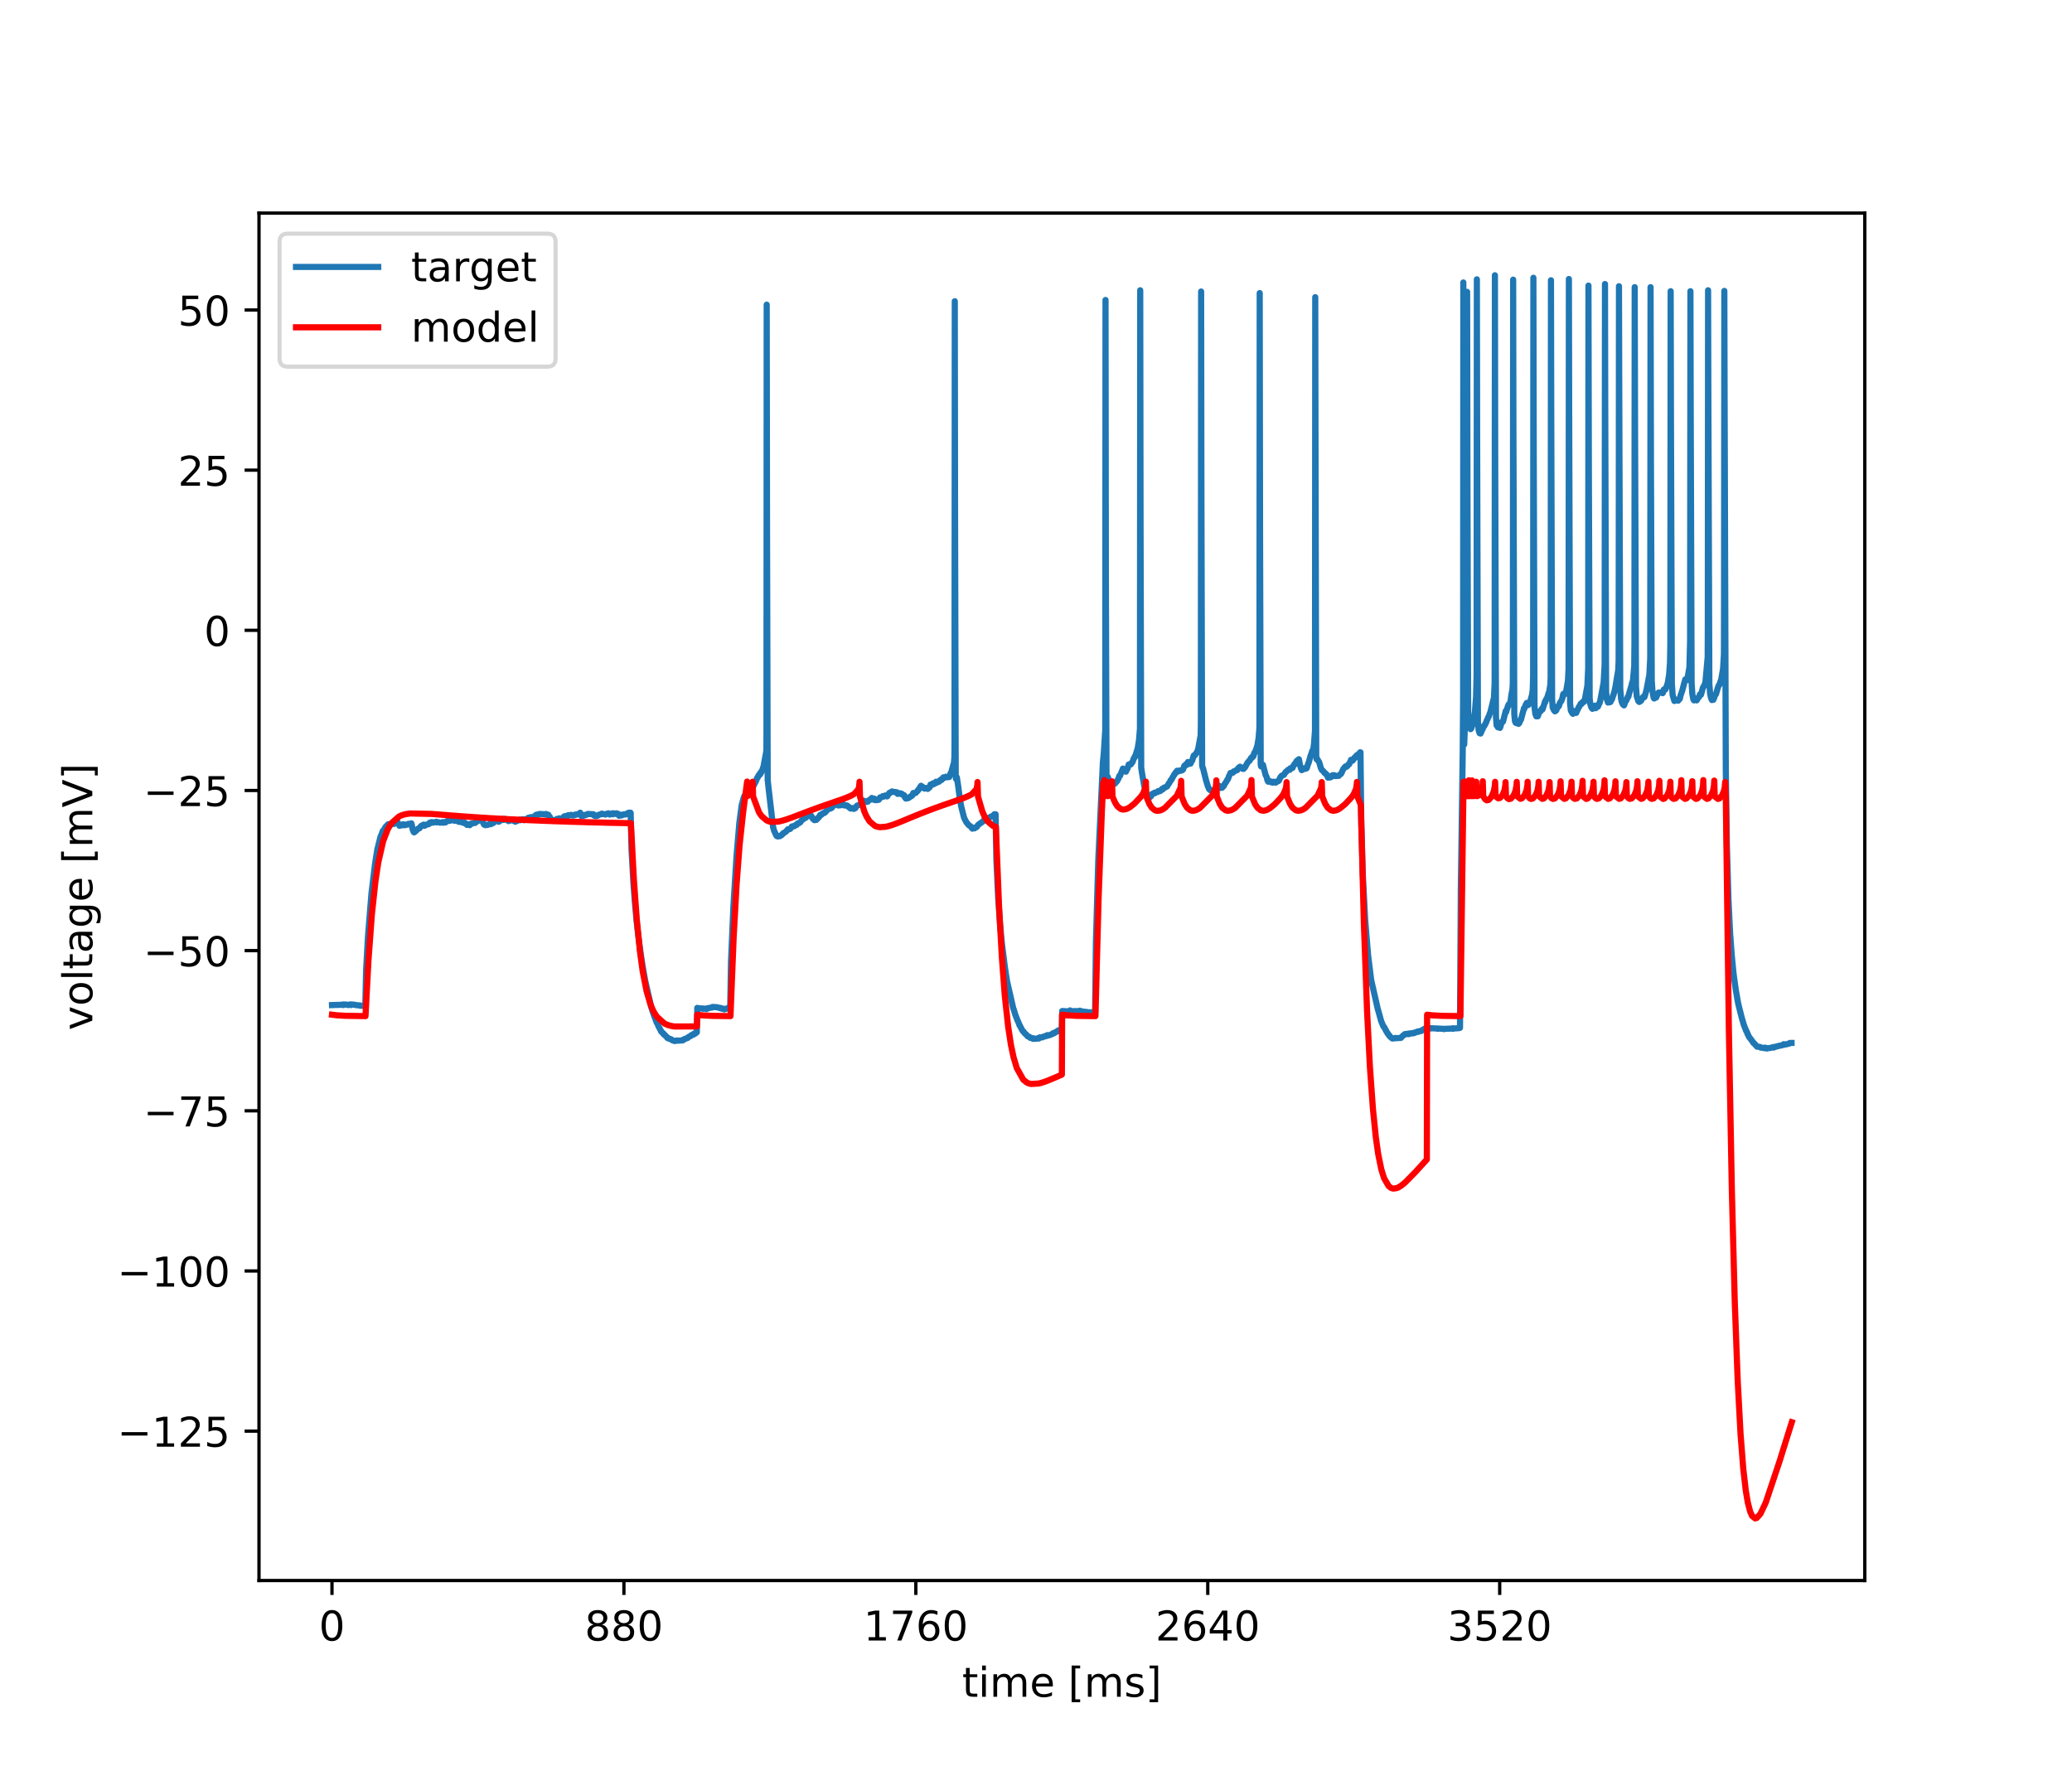 <?xml version="1.0" encoding="utf-8" standalone="no"?>
<!DOCTYPE svg PUBLIC "-//W3C//DTD SVG 1.1//EN"
  "http://www.w3.org/Graphics/SVG/1.1/DTD/svg11.dtd">
<!-- Created with matplotlib (https://matplotlib.org/) -->
<svg height="432pt" version="1.1" viewBox="0 0 504 432" width="504pt" xmlns="http://www.w3.org/2000/svg" xmlns:xlink="http://www.w3.org/1999/xlink">
 <defs>
  <style type="text/css">
*{stroke-linecap:butt;stroke-linejoin:round;}
  </style>
 </defs>
 <g id="figure_1">
  <g id="patch_1">
   <path d="M 0 432 
L 504 432 
L 504 0 
L 0 0 
z
" style="fill:#ffffff;"/>
  </g>
  <g id="axes_1">
   <g id="patch_2">
    <path d="M 63 384.48 
L 453.6 384.48 
L 453.6 51.84 
L 63 51.84 
z
" style="fill:#ffffff;"/>
   </g>
   <g id="matplotlib.axis_1">
    <g id="xtick_1">
     <g id="line2d_1">
      <defs>
       <path d="M 0 0 
L 0 3.5 
" id="m121a952e41" style="stroke:#000000;stroke-width:0.8;"/>
      </defs>
      <g>
       <use style="stroke:#000000;stroke-width:0.8;" x="80.755" xlink:href="#m121a952e41" y="384.48"/>
      </g>
     </g>
     <g id="text_1">
      <!-- 0 -->
      <defs>
       <path d="M 31.781 66.406 
Q 24.172 66.406 20.328 58.906 
Q 16.5 51.422 16.5 36.375 
Q 16.5 21.391 20.328 13.891 
Q 24.172 6.391 31.781 6.391 
Q 39.453 6.391 43.281 13.891 
Q 47.125 21.391 47.125 36.375 
Q 47.125 51.422 43.281 58.906 
Q 39.453 66.406 31.781 66.406 
z
M 31.781 74.219 
Q 44.047 74.219 50.516 64.516 
Q 56.984 54.828 56.984 36.375 
Q 56.984 17.969 50.516 8.266 
Q 44.047 -1.422 31.781 -1.422 
Q 19.531 -1.422 13.062 8.266 
Q 6.594 17.969 6.594 36.375 
Q 6.594 54.828 13.062 64.516 
Q 19.531 74.219 31.781 74.219 
z
" id="DejaVuSans-48"/>
      </defs>
      <g transform="translate(77.573 399.078)scale(0.1 -0.1)">
       <use xlink:href="#DejaVuSans-48"/>
      </g>
     </g>
    </g>
    <g id="xtick_2">
     <g id="line2d_2">
      <g>
       <use style="stroke:#000000;stroke-width:0.8;" x="151.763" xlink:href="#m121a952e41" y="384.48"/>
      </g>
     </g>
     <g id="text_2">
      <!-- 880 -->
      <defs>
       <path d="M 31.781 34.625 
Q 24.75 34.625 20.719 30.859 
Q 16.703 27.094 16.703 20.516 
Q 16.703 13.922 20.719 10.156 
Q 24.75 6.391 31.781 6.391 
Q 38.812 6.391 42.859 10.172 
Q 46.922 13.969 46.922 20.516 
Q 46.922 27.094 42.891 30.859 
Q 38.875 34.625 31.781 34.625 
z
M 21.922 38.812 
Q 15.578 40.375 12.031 44.719 
Q 8.5 49.078 8.5 55.328 
Q 8.5 64.062 14.719 69.141 
Q 20.953 74.219 31.781 74.219 
Q 42.672 74.219 48.875 69.141 
Q 55.078 64.062 55.078 55.328 
Q 55.078 49.078 51.531 44.719 
Q 48 40.375 41.703 38.812 
Q 48.828 37.156 52.797 32.312 
Q 56.781 27.484 56.781 20.516 
Q 56.781 9.906 50.312 4.234 
Q 43.844 -1.422 31.781 -1.422 
Q 19.734 -1.422 13.25 4.234 
Q 6.781 9.906 6.781 20.516 
Q 6.781 27.484 10.781 32.312 
Q 14.797 37.156 21.922 38.812 
z
M 18.312 54.391 
Q 18.312 48.734 21.844 45.562 
Q 25.391 42.391 31.781 42.391 
Q 38.141 42.391 41.719 45.562 
Q 45.312 48.734 45.312 54.391 
Q 45.312 60.062 41.719 63.234 
Q 38.141 66.406 31.781 66.406 
Q 25.391 66.406 21.844 63.234 
Q 18.312 60.062 18.312 54.391 
z
" id="DejaVuSans-56"/>
      </defs>
      <g transform="translate(142.219 399.078)scale(0.1 -0.1)">
       <use xlink:href="#DejaVuSans-56"/>
       <use x="63.623" xlink:href="#DejaVuSans-56"/>
       <use x="127.246" xlink:href="#DejaVuSans-48"/>
      </g>
     </g>
    </g>
    <g id="xtick_3">
     <g id="line2d_3">
      <g>
       <use style="stroke:#000000;stroke-width:0.8;" x="222.772" xlink:href="#m121a952e41" y="384.48"/>
      </g>
     </g>
     <g id="text_3">
      <!-- 1760 -->
      <defs>
       <path d="M 12.406 8.297 
L 28.516 8.297 
L 28.516 63.922 
L 10.984 60.406 
L 10.984 69.391 
L 28.422 72.906 
L 38.281 72.906 
L 38.281 8.297 
L 54.391 8.297 
L 54.391 0 
L 12.406 0 
z
" id="DejaVuSans-49"/>
       <path d="M 8.203 72.906 
L 55.078 72.906 
L 55.078 68.703 
L 28.609 0 
L 18.312 0 
L 43.219 64.594 
L 8.203 64.594 
z
" id="DejaVuSans-55"/>
       <path d="M 33.016 40.375 
Q 26.375 40.375 22.484 35.828 
Q 18.609 31.297 18.609 23.391 
Q 18.609 15.531 22.484 10.953 
Q 26.375 6.391 33.016 6.391 
Q 39.656 6.391 43.531 10.953 
Q 47.406 15.531 47.406 23.391 
Q 47.406 31.297 43.531 35.828 
Q 39.656 40.375 33.016 40.375 
z
M 52.594 71.297 
L 52.594 62.312 
Q 48.875 64.062 45.094 64.984 
Q 41.312 65.922 37.594 65.922 
Q 27.828 65.922 22.672 59.328 
Q 17.531 52.734 16.797 39.406 
Q 19.672 43.656 24.016 45.922 
Q 28.375 48.188 33.594 48.188 
Q 44.578 48.188 50.953 41.516 
Q 57.328 34.859 57.328 23.391 
Q 57.328 12.156 50.688 5.359 
Q 44.047 -1.422 33.016 -1.422 
Q 20.359 -1.422 13.672 8.266 
Q 6.984 17.969 6.984 36.375 
Q 6.984 53.656 15.188 63.938 
Q 23.391 74.219 37.203 74.219 
Q 40.922 74.219 44.703 73.484 
Q 48.484 72.75 52.594 71.297 
z
" id="DejaVuSans-54"/>
      </defs>
      <g transform="translate(210.047 399.078)scale(0.1 -0.1)">
       <use xlink:href="#DejaVuSans-49"/>
       <use x="63.623" xlink:href="#DejaVuSans-55"/>
       <use x="127.246" xlink:href="#DejaVuSans-54"/>
       <use x="190.869" xlink:href="#DejaVuSans-48"/>
      </g>
     </g>
    </g>
    <g id="xtick_4">
     <g id="line2d_4">
      <g>
       <use style="stroke:#000000;stroke-width:0.8;" x="293.78" xlink:href="#m121a952e41" y="384.48"/>
      </g>
     </g>
     <g id="text_4">
      <!-- 2640 -->
      <defs>
       <path d="M 19.188 8.297 
L 53.609 8.297 
L 53.609 0 
L 7.328 0 
L 7.328 8.297 
Q 12.938 14.109 22.625 23.891 
Q 32.328 33.688 34.812 36.531 
Q 39.547 41.844 41.422 45.531 
Q 43.312 49.219 43.312 52.781 
Q 43.312 58.594 39.234 62.25 
Q 35.156 65.922 28.609 65.922 
Q 23.969 65.922 18.812 64.312 
Q 13.672 62.703 7.812 59.422 
L 7.812 69.391 
Q 13.766 71.781 18.938 73 
Q 24.125 74.219 28.422 74.219 
Q 39.75 74.219 46.484 68.547 
Q 53.219 62.891 53.219 53.422 
Q 53.219 48.922 51.531 44.891 
Q 49.859 40.875 45.406 35.406 
Q 44.188 33.984 37.641 27.219 
Q 31.109 20.453 19.188 8.297 
z
" id="DejaVuSans-50"/>
       <path d="M 37.797 64.312 
L 12.891 25.391 
L 37.797 25.391 
z
M 35.203 72.906 
L 47.609 72.906 
L 47.609 25.391 
L 58.016 25.391 
L 58.016 17.188 
L 47.609 17.188 
L 47.609 0 
L 37.797 0 
L 37.797 17.188 
L 4.891 17.188 
L 4.891 26.703 
z
" id="DejaVuSans-52"/>
      </defs>
      <g transform="translate(281.055 399.078)scale(0.1 -0.1)">
       <use xlink:href="#DejaVuSans-50"/>
       <use x="63.623" xlink:href="#DejaVuSans-54"/>
       <use x="127.246" xlink:href="#DejaVuSans-52"/>
       <use x="190.869" xlink:href="#DejaVuSans-48"/>
      </g>
     </g>
    </g>
    <g id="xtick_5">
     <g id="line2d_5">
      <g>
       <use style="stroke:#000000;stroke-width:0.8;" x="364.789" xlink:href="#m121a952e41" y="384.48"/>
      </g>
     </g>
     <g id="text_5">
      <!-- 3520 -->
      <defs>
       <path d="M 40.578 39.312 
Q 47.656 37.797 51.625 33 
Q 55.609 28.219 55.609 21.188 
Q 55.609 10.406 48.188 4.484 
Q 40.766 -1.422 27.094 -1.422 
Q 22.516 -1.422 17.656 -0.516 
Q 12.797 0.391 7.625 2.203 
L 7.625 11.719 
Q 11.719 9.328 16.594 8.109 
Q 21.484 6.891 26.812 6.891 
Q 36.078 6.891 40.938 10.547 
Q 45.797 14.203 45.797 21.188 
Q 45.797 27.641 41.281 31.266 
Q 36.766 34.906 28.719 34.906 
L 20.219 34.906 
L 20.219 43.016 
L 29.109 43.016 
Q 36.375 43.016 40.234 45.922 
Q 44.094 48.828 44.094 54.297 
Q 44.094 59.906 40.109 62.906 
Q 36.141 65.922 28.719 65.922 
Q 24.656 65.922 20.016 65.031 
Q 15.375 64.156 9.812 62.312 
L 9.812 71.094 
Q 15.438 72.656 20.344 73.438 
Q 25.25 74.219 29.594 74.219 
Q 40.828 74.219 47.359 69.109 
Q 53.906 64.016 53.906 55.328 
Q 53.906 49.266 50.438 45.094 
Q 46.969 40.922 40.578 39.312 
z
" id="DejaVuSans-51"/>
       <path d="M 10.797 72.906 
L 49.516 72.906 
L 49.516 64.594 
L 19.828 64.594 
L 19.828 46.734 
Q 21.969 47.469 24.109 47.828 
Q 26.266 48.188 28.422 48.188 
Q 40.625 48.188 47.75 41.5 
Q 54.891 34.812 54.891 23.391 
Q 54.891 11.625 47.562 5.094 
Q 40.234 -1.422 26.906 -1.422 
Q 22.312 -1.422 17.547 -0.641 
Q 12.797 0.141 7.719 1.703 
L 7.719 11.625 
Q 12.109 9.234 16.797 8.062 
Q 21.484 6.891 26.703 6.891 
Q 35.156 6.891 40.078 11.328 
Q 45.016 15.766 45.016 23.391 
Q 45.016 31 40.078 35.438 
Q 35.156 39.891 26.703 39.891 
Q 22.75 39.891 18.812 39.016 
Q 14.891 38.141 10.797 36.281 
z
" id="DejaVuSans-53"/>
      </defs>
      <g transform="translate(352.064 399.078)scale(0.1 -0.1)">
       <use xlink:href="#DejaVuSans-51"/>
       <use x="63.623" xlink:href="#DejaVuSans-53"/>
       <use x="127.246" xlink:href="#DejaVuSans-50"/>
       <use x="190.869" xlink:href="#DejaVuSans-48"/>
      </g>
     </g>
    </g>
    <g id="text_6">
     <!-- time [ms] -->
     <defs>
      <path d="M 18.312 70.219 
L 18.312 54.688 
L 36.812 54.688 
L 36.812 47.703 
L 18.312 47.703 
L 18.312 18.016 
Q 18.312 11.328 20.141 9.422 
Q 21.969 7.516 27.594 7.516 
L 36.812 7.516 
L 36.812 0 
L 27.594 0 
Q 17.188 0 13.234 3.875 
Q 9.281 7.766 9.281 18.016 
L 9.281 47.703 
L 2.688 47.703 
L 2.688 54.688 
L 9.281 54.688 
L 9.281 70.219 
z
" id="DejaVuSans-116"/>
      <path d="M 9.422 54.688 
L 18.406 54.688 
L 18.406 0 
L 9.422 0 
z
M 9.422 75.984 
L 18.406 75.984 
L 18.406 64.594 
L 9.422 64.594 
z
" id="DejaVuSans-105"/>
      <path d="M 52 44.188 
Q 55.375 50.25 60.062 53.125 
Q 64.75 56 71.094 56 
Q 79.641 56 84.281 50.016 
Q 88.922 44.047 88.922 33.016 
L 88.922 0 
L 79.891 0 
L 79.891 32.719 
Q 79.891 40.578 77.094 44.375 
Q 74.312 48.188 68.609 48.188 
Q 61.625 48.188 57.562 43.547 
Q 53.516 38.922 53.516 30.906 
L 53.516 0 
L 44.484 0 
L 44.484 32.719 
Q 44.484 40.625 41.703 44.406 
Q 38.922 48.188 33.109 48.188 
Q 26.219 48.188 22.156 43.531 
Q 18.109 38.875 18.109 30.906 
L 18.109 0 
L 9.078 0 
L 9.078 54.688 
L 18.109 54.688 
L 18.109 46.188 
Q 21.188 51.219 25.484 53.609 
Q 29.781 56 35.688 56 
Q 41.656 56 45.828 52.969 
Q 50 49.953 52 44.188 
z
" id="DejaVuSans-109"/>
      <path d="M 56.203 29.594 
L 56.203 25.203 
L 14.891 25.203 
Q 15.484 15.922 20.484 11.062 
Q 25.484 6.203 34.422 6.203 
Q 39.594 6.203 44.453 7.469 
Q 49.312 8.734 54.109 11.281 
L 54.109 2.781 
Q 49.266 0.734 44.188 -0.344 
Q 39.109 -1.422 33.891 -1.422 
Q 20.797 -1.422 13.156 6.188 
Q 5.516 13.812 5.516 26.812 
Q 5.516 40.234 12.766 48.109 
Q 20.016 56 32.328 56 
Q 43.359 56 49.781 48.891 
Q 56.203 41.797 56.203 29.594 
z
M 47.219 32.234 
Q 47.125 39.594 43.094 43.984 
Q 39.062 48.391 32.422 48.391 
Q 24.906 48.391 20.391 44.141 
Q 15.875 39.891 15.188 32.172 
z
" id="DejaVuSans-101"/>
      <path id="DejaVuSans-32"/>
      <path d="M 8.594 75.984 
L 29.297 75.984 
L 29.297 69 
L 17.578 69 
L 17.578 -6.203 
L 29.297 -6.203 
L 29.297 -13.188 
L 8.594 -13.188 
z
" id="DejaVuSans-91"/>
      <path d="M 44.281 53.078 
L 44.281 44.578 
Q 40.484 46.531 36.375 47.5 
Q 32.281 48.484 27.875 48.484 
Q 21.188 48.484 17.844 46.438 
Q 14.5 44.391 14.5 40.281 
Q 14.5 37.156 16.891 35.375 
Q 19.281 33.594 26.516 31.984 
L 29.594 31.297 
Q 39.156 29.25 43.188 25.516 
Q 47.219 21.781 47.219 15.094 
Q 47.219 7.469 41.188 3.016 
Q 35.156 -1.422 24.609 -1.422 
Q 20.219 -1.422 15.453 -0.562 
Q 10.688 0.297 5.422 2 
L 5.422 11.281 
Q 10.406 8.688 15.234 7.391 
Q 20.062 6.109 24.812 6.109 
Q 31.156 6.109 34.562 8.281 
Q 37.984 10.453 37.984 14.406 
Q 37.984 18.062 35.516 20.016 
Q 33.062 21.969 24.703 23.781 
L 21.578 24.516 
Q 13.234 26.266 9.516 29.906 
Q 5.812 33.547 5.812 39.891 
Q 5.812 47.609 11.281 51.797 
Q 16.75 56 26.812 56 
Q 31.781 56 36.172 55.266 
Q 40.578 54.547 44.281 53.078 
z
" id="DejaVuSans-115"/>
      <path d="M 30.422 75.984 
L 30.422 -13.188 
L 9.719 -13.188 
L 9.719 -6.203 
L 21.391 -6.203 
L 21.391 69 
L 9.719 69 
L 9.719 75.984 
z
" id="DejaVuSans-93"/>
     </defs>
     <g transform="translate(234.038 412.757)scale(0.1 -0.1)">
      <use xlink:href="#DejaVuSans-116"/>
      <use x="39.209" xlink:href="#DejaVuSans-105"/>
      <use x="66.992" xlink:href="#DejaVuSans-109"/>
      <use x="164.404" xlink:href="#DejaVuSans-101"/>
      <use x="225.928" xlink:href="#DejaVuSans-32"/>
      <use x="257.715" xlink:href="#DejaVuSans-91"/>
      <use x="296.729" xlink:href="#DejaVuSans-109"/>
      <use x="394.141" xlink:href="#DejaVuSans-115"/>
      <use x="446.24" xlink:href="#DejaVuSans-93"/>
     </g>
    </g>
   </g>
   <g id="matplotlib.axis_2">
    <g id="ytick_1">
     <g id="line2d_6">
      <defs>
       <path d="M 0 0 
L -3.5 0 
" id="m0cf818d252" style="stroke:#000000;stroke-width:0.8;"/>
      </defs>
      <g>
       <use style="stroke:#000000;stroke-width:0.8;" x="63" xlink:href="#m0cf818d252" y="348.134"/>
      </g>
     </g>
     <g id="text_7">
      <!-- −125 -->
      <defs>
       <path d="M 10.594 35.5 
L 73.188 35.5 
L 73.188 27.203 
L 10.594 27.203 
z
" id="DejaVuSans-8722"/>
      </defs>
      <g transform="translate(28.533 351.933)scale(0.1 -0.1)">
       <use xlink:href="#DejaVuSans-8722"/>
       <use x="83.789" xlink:href="#DejaVuSans-49"/>
       <use x="147.412" xlink:href="#DejaVuSans-50"/>
       <use x="211.035" xlink:href="#DejaVuSans-53"/>
      </g>
     </g>
    </g>
    <g id="ytick_2">
     <g id="line2d_7">
      <g>
       <use style="stroke:#000000;stroke-width:0.8;" x="63" xlink:href="#m0cf818d252" y="309.173"/>
      </g>
     </g>
     <g id="text_8">
      <!-- −100 -->
      <g transform="translate(28.533 312.972)scale(0.1 -0.1)">
       <use xlink:href="#DejaVuSans-8722"/>
       <use x="83.789" xlink:href="#DejaVuSans-49"/>
       <use x="147.412" xlink:href="#DejaVuSans-48"/>
       <use x="211.035" xlink:href="#DejaVuSans-48"/>
      </g>
     </g>
    </g>
    <g id="ytick_3">
     <g id="line2d_8">
      <g>
       <use style="stroke:#000000;stroke-width:0.8;" x="63" xlink:href="#m0cf818d252" y="270.212"/>
      </g>
     </g>
     <g id="text_9">
      <!-- −75 -->
      <g transform="translate(34.895 274.011)scale(0.1 -0.1)">
       <use xlink:href="#DejaVuSans-8722"/>
       <use x="83.789" xlink:href="#DejaVuSans-55"/>
       <use x="147.412" xlink:href="#DejaVuSans-53"/>
      </g>
     </g>
    </g>
    <g id="ytick_4">
     <g id="line2d_9">
      <g>
       <use style="stroke:#000000;stroke-width:0.8;" x="63" xlink:href="#m0cf818d252" y="231.251"/>
      </g>
     </g>
     <g id="text_10">
      <!-- −50 -->
      <g transform="translate(34.895 235.05)scale(0.1 -0.1)">
       <use xlink:href="#DejaVuSans-8722"/>
       <use x="83.789" xlink:href="#DejaVuSans-53"/>
       <use x="147.412" xlink:href="#DejaVuSans-48"/>
      </g>
     </g>
    </g>
    <g id="ytick_5">
     <g id="line2d_10">
      <g>
       <use style="stroke:#000000;stroke-width:0.8;" x="63" xlink:href="#m0cf818d252" y="192.29"/>
      </g>
     </g>
     <g id="text_11">
      <!-- −25 -->
      <g transform="translate(34.895 196.089)scale(0.1 -0.1)">
       <use xlink:href="#DejaVuSans-8722"/>
       <use x="83.789" xlink:href="#DejaVuSans-50"/>
       <use x="147.412" xlink:href="#DejaVuSans-53"/>
      </g>
     </g>
    </g>
    <g id="ytick_6">
     <g id="line2d_11">
      <g>
       <use style="stroke:#000000;stroke-width:0.8;" x="63" xlink:href="#m0cf818d252" y="153.329"/>
      </g>
     </g>
     <g id="text_12">
      <!-- 0 -->
      <g transform="translate(49.638 157.128)scale(0.1 -0.1)">
       <use xlink:href="#DejaVuSans-48"/>
      </g>
     </g>
    </g>
    <g id="ytick_7">
     <g id="line2d_12">
      <g>
       <use style="stroke:#000000;stroke-width:0.8;" x="63" xlink:href="#m0cf818d252" y="114.368"/>
      </g>
     </g>
     <g id="text_13">
      <!-- 25 -->
      <g transform="translate(43.275 118.167)scale(0.1 -0.1)">
       <use xlink:href="#DejaVuSans-50"/>
       <use x="63.623" xlink:href="#DejaVuSans-53"/>
      </g>
     </g>
    </g>
    <g id="ytick_8">
     <g id="line2d_13">
      <g>
       <use style="stroke:#000000;stroke-width:0.8;" x="63" xlink:href="#m0cf818d252" y="75.407"/>
      </g>
     </g>
     <g id="text_14">
      <!-- 50 -->
      <g transform="translate(43.275 79.206)scale(0.1 -0.1)">
       <use xlink:href="#DejaVuSans-53"/>
       <use x="63.623" xlink:href="#DejaVuSans-48"/>
      </g>
     </g>
    </g>
    <g id="text_15">
     <!-- voltage [mV] -->
     <defs>
      <path d="M 2.984 54.688 
L 12.5 54.688 
L 29.594 8.797 
L 46.688 54.688 
L 56.203 54.688 
L 35.688 0 
L 23.484 0 
z
" id="DejaVuSans-118"/>
      <path d="M 30.609 48.391 
Q 23.391 48.391 19.188 42.75 
Q 14.984 37.109 14.984 27.297 
Q 14.984 17.484 19.156 11.844 
Q 23.344 6.203 30.609 6.203 
Q 37.797 6.203 41.984 11.859 
Q 46.188 17.531 46.188 27.297 
Q 46.188 37.016 41.984 42.703 
Q 37.797 48.391 30.609 48.391 
z
M 30.609 56 
Q 42.328 56 49.016 48.375 
Q 55.719 40.766 55.719 27.297 
Q 55.719 13.875 49.016 6.219 
Q 42.328 -1.422 30.609 -1.422 
Q 18.844 -1.422 12.172 6.219 
Q 5.516 13.875 5.516 27.297 
Q 5.516 40.766 12.172 48.375 
Q 18.844 56 30.609 56 
z
" id="DejaVuSans-111"/>
      <path d="M 9.422 75.984 
L 18.406 75.984 
L 18.406 0 
L 9.422 0 
z
" id="DejaVuSans-108"/>
      <path d="M 34.281 27.484 
Q 23.391 27.484 19.188 25 
Q 14.984 22.516 14.984 16.5 
Q 14.984 11.719 18.141 8.906 
Q 21.297 6.109 26.703 6.109 
Q 34.188 6.109 38.703 11.406 
Q 43.219 16.703 43.219 25.484 
L 43.219 27.484 
z
M 52.203 31.203 
L 52.203 0 
L 43.219 0 
L 43.219 8.297 
Q 40.141 3.328 35.547 0.953 
Q 30.953 -1.422 24.312 -1.422 
Q 15.922 -1.422 10.953 3.297 
Q 6 8.016 6 15.922 
Q 6 25.141 12.172 29.828 
Q 18.359 34.516 30.609 34.516 
L 43.219 34.516 
L 43.219 35.406 
Q 43.219 41.609 39.141 45 
Q 35.062 48.391 27.688 48.391 
Q 23 48.391 18.547 47.266 
Q 14.109 46.141 10.016 43.891 
L 10.016 52.203 
Q 14.938 54.109 19.578 55.047 
Q 24.219 56 28.609 56 
Q 40.484 56 46.344 49.844 
Q 52.203 43.703 52.203 31.203 
z
" id="DejaVuSans-97"/>
      <path d="M 45.406 27.984 
Q 45.406 37.75 41.375 43.109 
Q 37.359 48.484 30.078 48.484 
Q 22.859 48.484 18.828 43.109 
Q 14.797 37.75 14.797 27.984 
Q 14.797 18.266 18.828 12.891 
Q 22.859 7.516 30.078 7.516 
Q 37.359 7.516 41.375 12.891 
Q 45.406 18.266 45.406 27.984 
z
M 54.391 6.781 
Q 54.391 -7.172 48.188 -13.984 
Q 42 -20.797 29.203 -20.797 
Q 24.469 -20.797 20.266 -20.094 
Q 16.062 -19.391 12.109 -17.922 
L 12.109 -9.188 
Q 16.062 -11.328 19.922 -12.344 
Q 23.781 -13.375 27.781 -13.375 
Q 36.625 -13.375 41.016 -8.766 
Q 45.406 -4.156 45.406 5.172 
L 45.406 9.625 
Q 42.625 4.781 38.281 2.391 
Q 33.938 0 27.875 0 
Q 17.828 0 11.672 7.656 
Q 5.516 15.328 5.516 27.984 
Q 5.516 40.672 11.672 48.328 
Q 17.828 56 27.875 56 
Q 33.938 56 38.281 53.609 
Q 42.625 51.219 45.406 46.391 
L 45.406 54.688 
L 54.391 54.688 
z
" id="DejaVuSans-103"/>
      <path d="M 28.609 0 
L 0.781 72.906 
L 11.078 72.906 
L 34.188 11.531 
L 57.328 72.906 
L 67.578 72.906 
L 39.797 0 
z
" id="DejaVuSans-86"/>
     </defs>
     <g transform="translate(22.453 250.624)rotate(-90)scale(0.1 -0.1)">
      <use xlink:href="#DejaVuSans-118"/>
      <use x="59.18" xlink:href="#DejaVuSans-111"/>
      <use x="120.361" xlink:href="#DejaVuSans-108"/>
      <use x="148.145" xlink:href="#DejaVuSans-116"/>
      <use x="187.354" xlink:href="#DejaVuSans-97"/>
      <use x="248.633" xlink:href="#DejaVuSans-103"/>
      <use x="312.109" xlink:href="#DejaVuSans-101"/>
      <use x="373.633" xlink:href="#DejaVuSans-32"/>
      <use x="405.42" xlink:href="#DejaVuSans-91"/>
      <use x="444.434" xlink:href="#DejaVuSans-109"/>
      <use x="541.846" xlink:href="#DejaVuSans-86"/>
      <use x="610.254" xlink:href="#DejaVuSans-93"/>
     </g>
    </g>
   </g>
   <g id="line2d_14">
    <path clip-path="url(#pdbe5d0cf54)" d="M 80.755 244.492 
L 83.385 244.415 
L 83.417 244.339 
L 83.466 244.492 
L 83.498 244.415 
L 83.514 244.492 
L 83.595 244.415 
L 83.724 244.339 
L 84.547 244.415 
L 84.676 244.492 
L 84.967 244.415 
L 85.096 244.339 
L 85.176 244.415 
L 85.209 244.339 
L 85.338 244.415 
L 85.354 244.492 
L 85.402 244.339 
L 85.435 244.339 
L 86.322 244.415 
L 86.451 244.492 
L 87.42 244.568 
L 87.533 244.644 
L 87.581 244.568 
L 87.646 244.644 
L 88.695 244.72 
L 88.808 244.796 
L 88.856 244.72 
L 89.05 236.045 
L 89.502 227.903 
L 90.357 217.325 
L 91.196 210.401 
L 91.47 208.574 
L 91.777 206.672 
L 92.552 203.552 
L 92.584 203.476 
L 92.794 203.019 
L 92.826 202.943 
L 93.116 202.106 
L 93.31 202.03 
L 93.504 201.65 
L 93.552 201.573 
L 93.746 201.193 
L 93.859 201.117 
L 94.02 200.889 
L 94.214 200.813 
L 94.391 200.508 
L 95.844 200.432 
L 95.989 200.128 
L 96.005 200.204 
L 96.118 200.128 
L 96.247 200.052 
L 96.554 199.975 
L 96.683 199.899 
L 96.893 200.356 
L 96.957 200.432 
L 97.167 200.889 
L 97.393 200.813 
L 97.425 200.736 
L 97.506 200.813 
L 97.845 200.736 
L 97.99 200.584 
L 98.006 200.66 
L 98.039 200.508 
L 98.103 200.584 
L 98.265 200.66 
L 98.297 200.736 
L 98.361 200.584 
L 98.507 200.66 
L 98.539 200.736 
L 98.571 200.584 
L 98.62 200.66 
L 99.12 200.584 
L 99.265 200.432 
L 99.959 200.356 
L 100.056 200.28 
L 100.072 200.356 
L 100.121 200.432 
L 100.363 201.726 
L 100.605 202.334 
L 100.653 202.411 
L 100.734 202.487 
L 100.766 202.411 
L 100.944 202.334 
L 101.057 202.106 
L 101.089 202.182 
L 101.218 202.106 
L 101.395 201.802 
L 101.428 201.878 
L 101.508 201.802 
L 101.557 201.726 
L 101.702 201.573 
L 101.831 201.497 
L 101.96 201.421 
L 102.041 201.497 
L 102.073 201.421 
L 102.154 201.345 
L 102.331 201.041 
L 102.348 201.117 
L 102.38 200.965 
L 102.428 201.041 
L 102.59 200.813 
L 102.719 200.889 
L 102.993 200.813 
L 103.058 200.584 
L 103.122 200.736 
L 103.235 200.813 
L 103.251 200.889 
L 103.332 200.736 
L 103.348 200.813 
L 103.461 200.66 
L 103.477 200.736 
L 103.687 200.66 
L 103.816 200.584 
L 104.091 200.508 
L 104.187 200.432 
L 104.203 200.508 
L 104.381 200.432 
L 104.526 200.128 
L 104.542 200.204 
L 104.639 200.128 
L 104.688 200.052 
L 104.752 200.128 
L 104.897 200.052 
L 105.027 199.975 
L 105.236 200.052 
L 105.317 200.128 
L 105.349 200.052 
L 106.108 199.975 
L 106.124 199.899 
L 106.172 200.052 
L 106.221 199.975 
L 106.882 200.052 
L 107.012 200.128 
L 107.705 200.052 
L 107.738 199.975 
L 107.786 200.128 
L 107.802 200.128 
L 108.383 200.052 
L 108.529 199.899 
L 108.577 199.823 
L 108.706 199.747 
L 109.255 199.671 
L 109.335 199.595 
L 109.368 199.671 
L 109.691 199.595 
L 109.82 199.443 
L 109.916 199.519 
L 109.933 199.443 
L 110.417 199.519 
L 110.562 199.671 
L 110.691 199.595 
L 111.369 199.671 
L 111.53 199.899 
L 112.256 199.975 
L 112.321 199.899 
L 112.386 200.052 
L 112.821 200.128 
L 112.837 200.204 
L 112.87 200.052 
L 112.934 200.128 
L 113.176 200.204 
L 113.338 200.432 
L 113.435 200.508 
L 113.58 200.66 
L 113.79 200.584 
L 113.87 200.508 
L 113.903 200.584 
L 114.161 200.66 
L 114.258 200.736 
L 114.274 200.66 
L 114.387 200.508 
L 114.403 200.584 
L 114.484 200.508 
L 114.58 200.356 
L 114.613 200.432 
L 114.806 200.356 
L 114.935 200.28 
L 115.355 200.204 
L 115.484 200.128 
L 115.533 200.204 
L 115.581 200.128 
L 115.71 200.052 
L 115.839 199.975 
L 115.984 199.823 
L 116.21 199.747 
L 116.339 199.671 
L 116.485 199.595 
L 116.63 199.443 
L 116.711 199.367 
L 116.743 199.291 
L 116.824 199.367 
L 117.017 199.443 
L 117.033 199.519 
L 117.13 199.443 
L 117.259 199.519 
L 117.501 200.128 
L 117.55 200.204 
L 117.744 200.584 
L 117.921 200.66 
L 118.05 200.736 
L 118.647 200.66 
L 118.776 200.584 
L 119.051 200.508 
L 119.131 200.432 
L 119.164 200.508 
L 119.519 200.432 
L 119.664 200.28 
L 119.809 200.204 
L 119.938 200.128 
L 120.003 200.204 
L 120.051 200.128 
L 120.229 199.823 
L 120.439 199.747 
L 120.568 199.671 
L 120.665 199.595 
L 120.697 199.519 
L 120.745 199.671 
L 120.761 199.671 
L 120.858 199.747 
L 120.874 199.671 
L 121.116 199.747 
L 121.262 199.899 
L 121.471 199.823 
L 121.617 199.671 
L 121.778 199.595 
L 121.939 199.367 
L 122.117 199.291 
L 122.246 199.215 
L 122.407 199.443 
L 122.424 199.367 
L 122.52 199.443 
L 122.698 199.367 
L 122.811 199.215 
L 122.827 199.291 
L 123.134 199.367 
L 123.279 199.519 
L 123.553 199.595 
L 123.682 199.747 
L 123.844 199.519 
L 123.924 199.595 
L 123.941 199.671 
L 124.005 199.519 
L 124.021 199.519 
L 124.36 199.443 
L 124.489 199.367 
L 124.683 199.443 
L 124.844 199.671 
L 125.28 199.747 
L 125.361 199.899 
L 125.393 199.823 
L 125.522 199.747 
L 125.764 199.671 
L 125.78 199.595 
L 125.877 199.671 
L 126.039 199.595 
L 126.168 199.519 
L 126.329 199.443 
L 126.458 199.367 
L 126.587 199.443 
L 126.652 199.519 
L 126.7 199.443 
L 127.136 199.367 
L 127.152 199.291 
L 127.233 199.367 
L 127.249 199.443 
L 127.297 199.291 
L 127.33 199.291 
L 127.394 199.367 
L 127.443 199.519 
L 127.507 199.443 
L 127.636 199.367 
L 127.765 199.443 
L 127.975 199.367 
L 128.12 199.215 
L 128.217 199.138 
L 128.346 199.062 
L 128.411 198.986 
L 128.54 198.91 
L 129.089 198.834 
L 129.137 198.758 
L 129.202 198.834 
L 129.605 198.91 
L 129.734 198.986 
L 129.831 198.91 
L 130.025 198.53 
L 130.138 198.454 
L 130.283 198.301 
L 130.525 198.225 
L 130.541 198.149 
L 130.59 198.301 
L 130.622 198.225 
L 130.67 198.301 
L 130.735 198.225 
L 131.074 198.149 
L 131.219 197.997 
L 132.478 198.073 
L 132.607 198.149 
L 132.768 198.073 
L 132.817 197.997 
L 132.881 198.073 
L 133.269 198.149 
L 133.398 198.225 
L 133.414 198.225 
L 133.559 198.606 
L 133.591 198.53 
L 133.64 198.758 
L 133.656 198.682 
L 133.769 198.758 
L 133.963 199.138 
L 133.995 199.215 
L 134.156 199.519 
L 134.285 199.443 
L 134.431 199.519 
L 134.56 199.671 
L 134.689 199.595 
L 134.979 199.519 
L 135.108 199.443 
L 135.334 199.367 
L 135.415 199.215 
L 135.463 199.291 
L 135.818 199.215 
L 135.835 199.138 
L 135.867 199.291 
L 135.931 199.215 
L 136.044 199.138 
L 136.06 199.062 
L 136.157 199.138 
L 136.884 199.062 
L 137.061 198.758 
L 137.174 198.682 
L 137.206 198.606 
L 137.239 198.758 
L 137.271 198.758 
L 137.368 198.682 
L 137.432 198.53 
L 137.481 198.682 
L 137.69 198.606 
L 137.836 198.454 
L 137.981 198.606 
L 138.11 198.53 
L 138.207 198.301 
L 138.255 198.377 
L 138.707 198.301 
L 138.836 198.225 
L 138.901 198.301 
L 138.949 198.225 
L 139.127 198.301 
L 139.256 198.377 
L 139.304 198.301 
L 139.369 198.377 
L 139.772 198.301 
L 139.901 198.149 
L 139.998 198.225 
L 140.014 198.149 
L 140.757 198.073 
L 140.918 197.845 
L 141.047 197.769 
L 141.128 197.693 
L 141.16 197.769 
L 141.435 198.53 
L 141.903 198.454 
L 142.032 198.377 
L 142.145 198.301 
L 142.274 198.225 
L 142.387 198.301 
L 142.516 198.225 
L 142.806 198.149 
L 142.952 197.997 
L 144.339 198.073 
L 144.469 198.377 
L 144.485 198.301 
L 144.582 198.225 
L 144.598 198.301 
L 144.678 198.377 
L 144.824 198.53 
L 145.34 198.454 
L 145.485 198.301 
L 145.647 198.225 
L 145.776 198.149 
L 146.308 198.073 
L 146.389 197.921 
L 146.437 197.997 
L 147.244 198.073 
L 147.26 198.149 
L 147.357 198.073 
L 147.551 197.997 
L 147.68 197.921 
L 147.809 197.997 
L 147.938 197.921 
L 147.971 197.845 
L 148.051 197.921 
L 148.18 197.997 
L 148.326 198.149 
L 148.374 198.073 
L 148.503 197.997 
L 148.632 198.073 
L 148.858 197.997 
L 148.89 197.845 
L 148.987 197.921 
L 149.1 197.997 
L 149.116 198.073 
L 149.165 197.921 
L 149.213 197.997 
L 149.358 197.845 
L 149.697 197.921 
L 149.826 197.997 
L 149.972 197.997 
L 150.004 197.845 
L 150.085 197.921 
L 150.407 197.997 
L 150.601 198.454 
L 150.762 198.225 
L 151.085 198.301 
L 151.15 198.377 
L 151.198 198.301 
L 151.327 198.225 
L 151.343 198.301 
L 151.376 198.149 
L 151.44 198.225 
L 151.811 198.149 
L 151.844 198.073 
L 151.924 198.149 
L 152.425 198.073 
L 152.586 197.845 
L 152.909 197.769 
L 152.941 197.693 
L 153.006 197.845 
L 153.054 197.769 
L 153.07 197.693 
L 153.151 197.845 
L 153.328 197.769 
L 153.361 197.693 
L 153.409 197.769 
L 153.603 206.444 
L 154.055 214.51 
L 154.426 219.456 
L 154.862 224.174 
L 154.991 225.315 
L 155.265 227.674 
L 155.765 231.403 
L 155.991 233.001 
L 156.314 235.056 
L 156.927 238.48 
L 157.137 239.469 
L 158.46 245.176 
L 158.493 245.252 
L 158.815 246.242 
L 158.848 246.318 
L 159.154 247.231 
L 159.187 247.307 
L 159.429 247.916 
L 159.461 247.992 
L 159.735 248.753 
L 159.816 248.829 
L 160.026 249.286 
L 160.058 249.362 
L 160.284 249.894 
L 160.349 249.97 
L 160.542 250.351 
L 160.607 250.427 
L 160.8 250.884 
L 160.817 250.807 
L 160.865 250.96 
L 160.897 250.96 
L 160.978 251.036 
L 161.139 251.264 
L 161.301 251.34 
L 161.478 251.645 
L 161.527 251.568 
L 161.591 251.645 
L 161.753 251.873 
L 161.898 251.949 
L 162.043 252.101 
L 162.092 252.177 
L 162.237 252.329 
L 162.285 252.405 
L 162.317 252.482 
L 162.398 252.405 
L 162.463 252.482 
L 162.608 252.634 
L 162.995 252.71 
L 163.124 252.786 
L 163.318 252.862 
L 163.431 253.014 
L 163.447 252.938 
L 163.528 253.014 
L 163.657 253.09 
L 163.931 253.166 
L 164.06 253.243 
L 164.545 253.166 
L 164.625 253.09 
L 164.658 253.166 
L 165.997 253.09 
L 166.126 252.938 
L 166.207 253.014 
L 166.239 252.938 
L 166.433 252.862 
L 166.578 252.71 
L 166.901 252.634 
L 167.03 252.558 
L 167.304 252.482 
L 167.466 252.253 
L 167.659 252.177 
L 167.788 252.101 
L 168.014 252.025 
L 168.176 251.797 
L 168.192 251.873 
L 168.289 251.797 
L 168.45 251.721 
L 168.563 251.645 
L 168.579 251.721 
L 168.628 251.568 
L 168.66 251.568 
L 168.837 251.492 
L 168.853 251.416 
L 168.886 251.568 
L 168.95 251.492 
L 169.128 251.416 
L 169.273 251.264 
L 169.418 251.188 
L 169.499 251.112 
L 169.612 245.176 
L 169.709 245.252 
L 169.725 245.329 
L 169.822 245.252 
L 170.951 245.329 
L 170.968 245.405 
L 171.064 245.329 
L 171.791 245.405 
L 171.823 245.481 
L 171.904 245.405 
L 172.049 245.252 
L 172.178 245.329 
L 172.388 245.252 
L 172.517 245.176 
L 173.162 245.1 
L 173.308 244.948 
L 174.518 245.024 
L 174.647 245.1 
L 175.115 245.176 
L 175.147 245.252 
L 175.228 245.176 
L 175.39 245.252 
L 175.406 245.329 
L 175.502 245.252 
L 175.615 245.329 
L 175.712 245.405 
L 175.728 245.329 
L 175.954 245.405 
L 176.083 245.481 
L 176.1 245.405 
L 176.18 245.557 
L 176.196 245.481 
L 176.664 245.405 
L 176.794 245.329 
L 176.939 245.252 
L 177.019 245.329 
L 177.068 245.176 
L 177.213 245.252 
L 177.294 245.329 
L 177.326 245.252 
L 177.617 245.252 
L 177.81 233.914 
L 178.391 220.597 
L 179.15 208.346 
L 179.828 200.28 
L 180.392 195.942 
L 180.925 193.964 
L 180.957 193.888 
L 181.151 193.507 
L 181.312 193.431 
L 181.522 192.975 
L 181.538 192.975 
L 181.683 192.594 
L 181.764 192.518 
L 181.909 192.366 
L 182.329 192.29 
L 182.523 191.909 
L 182.668 191.833 
L 182.862 191.453 
L 182.926 191.529 
L 182.975 191.605 
L 183.039 191.529 
L 183.104 191.453 
L 183.265 191.224 
L 183.313 191.148 
L 183.539 190.616 
L 183.62 190.54 
L 183.83 190.083 
L 183.894 190.007 
L 184.185 189.17 
L 184.233 189.246 
L 184.298 189.17 
L 184.54 188.561 
L 184.814 188.485 
L 184.927 188.028 
L 184.992 188.181 
L 185.072 188.105 
L 185.25 187.572 
L 185.282 187.648 
L 185.347 187.572 
L 185.67 186.583 
L 185.718 186.507 
L 186.412 182.702 
L 186.428 182.245 
L 186.444 177.527 
L 186.493 74.113 
L 186.573 128.217 
L 186.735 189.703 
L 186.945 191.681 
L 188.058 201.269 
L 188.074 201.269 
L 188.252 201.954 
L 188.478 202.487 
L 188.526 202.563 
L 188.752 203.095 
L 188.8 203.172 
L 188.962 203.4 
L 189.026 203.324 
L 189.059 203.4 
L 189.188 203.476 
L 189.72 203.4 
L 189.866 203.248 
L 190.091 203.172 
L 190.237 203.019 
L 190.285 202.943 
L 190.414 202.791 
L 190.43 202.867 
L 190.495 202.715 
L 190.511 202.715 
L 190.592 202.639 
L 190.721 202.563 
L 190.898 202.487 
L 191.028 202.411 
L 191.14 202.334 
L 191.302 202.106 
L 191.463 202.03 
L 191.641 201.726 
L 192.206 201.65 
L 192.367 201.421 
L 192.464 201.345 
L 192.625 201.041 
L 192.754 201.117 
L 192.835 201.041 
L 192.9 200.965 
L 192.948 201.041 
L 193.238 200.965 
L 193.384 200.813 
L 193.513 200.736 
L 193.658 200.584 
L 193.787 200.66 
L 193.965 200.356 
L 194.013 200.432 
L 194.062 200.28 
L 194.449 200.204 
L 194.594 200.052 
L 194.723 199.975 
L 194.901 199.671 
L 194.981 199.595 
L 195.127 199.443 
L 195.272 199.367 
L 195.353 199.215 
L 195.401 199.291 
L 195.466 199.215 
L 195.611 199.062 
L 195.885 198.986 
L 196.014 198.91 
L 196.095 198.834 
L 196.256 198.53 
L 196.353 198.606 
L 196.369 198.53 
L 196.708 198.454 
L 196.837 198.377 
L 196.95 198.454 
L 196.983 198.377 
L 197.063 198.454 
L 197.144 198.377 
L 197.16 198.301 
L 197.225 198.454 
L 197.241 198.454 
L 197.402 198.53 
L 197.58 198.986 
L 197.596 198.91 
L 197.644 198.986 
L 197.822 199.291 
L 197.854 199.215 
L 197.935 199.291 
L 197.967 199.367 
L 198.112 199.519 
L 198.467 199.443 
L 198.483 199.367 
L 198.58 199.443 
L 198.645 199.367 
L 198.822 199.062 
L 199.032 198.986 
L 199.21 198.682 
L 199.242 198.758 
L 199.306 198.606 
L 199.5 198.225 
L 199.629 198.301 
L 199.791 198.225 
L 199.952 197.997 
L 200.033 197.921 
L 200.162 197.845 
L 200.533 197.769 
L 200.662 197.54 
L 200.678 197.617 
L 200.807 197.54 
L 200.969 197.312 
L 201.066 197.236 
L 201.227 197.008 
L 201.372 196.932 
L 201.501 196.856 
L 201.647 196.779 
L 201.808 196.551 
L 201.856 196.627 
L 201.985 196.703 
L 202.147 196.475 
L 202.276 196.551 
L 202.357 196.475 
L 202.518 196.247 
L 202.583 196.171 
L 202.728 195.942 
L 202.744 196.018 
L 202.776 195.866 
L 202.825 195.866 
L 203.034 195.79 
L 203.18 195.638 
L 203.551 195.714 
L 203.68 195.79 
L 203.777 195.866 
L 203.906 195.942 
L 204.632 195.866 
L 204.777 195.714 
L 204.858 195.638 
L 204.987 195.562 
L 205.116 195.714 
L 205.165 195.638 
L 205.197 195.79 
L 205.229 195.714 
L 205.358 195.942 
L 205.374 195.866 
L 206.052 195.942 
L 206.214 196.171 
L 206.456 196.247 
L 206.617 196.475 
L 206.762 196.551 
L 206.908 196.703 
L 207.343 196.627 
L 207.359 196.551 
L 207.456 196.627 
L 207.472 196.703 
L 207.569 196.627 
L 207.666 196.703 
L 207.682 196.779 
L 207.779 196.703 
L 208.021 196.627 
L 208.183 196.399 
L 208.231 196.323 
L 208.408 196.018 
L 208.602 195.942 
L 208.731 195.866 
L 208.989 195.79 
L 209.119 195.714 
L 209.215 195.638 
L 209.361 195.486 
L 209.538 195.41 
L 209.732 195.029 
L 210.038 194.953 
L 210.184 194.801 
L 210.232 194.877 
L 210.393 195.105 
L 211.055 195.029 
L 211.233 194.725 
L 211.297 194.801 
L 211.329 194.725 
L 211.475 194.573 
L 211.652 194.497 
L 211.749 194.42 
L 211.765 194.497 
L 211.814 194.42 
L 211.959 194.268 
L 212.023 194.192 
L 212.04 194.116 
L 212.088 194.268 
L 212.12 194.268 
L 212.217 194.344 
L 212.362 194.497 
L 212.411 194.42 
L 212.475 194.268 
L 212.524 194.42 
L 212.588 194.344 
L 212.637 194.268 
L 212.685 194.344 
L 212.863 194.649 
L 213.185 194.573 
L 213.218 194.497 
L 213.266 194.649 
L 213.282 194.649 
L 213.557 194.573 
L 213.653 194.497 
L 213.67 194.573 
L 213.815 194.497 
L 214.008 194.116 
L 214.057 194.04 
L 214.073 193.964 
L 214.17 194.04 
L 214.283 193.964 
L 214.412 193.888 
L 214.589 193.812 
L 214.735 193.66 
L 214.848 193.736 
L 214.88 193.812 
L 214.928 193.66 
L 214.944 193.66 
L 215.203 193.583 
L 215.332 193.507 
L 215.461 193.583 
L 215.751 193.66 
L 215.768 193.736 
L 215.864 193.66 
L 216.058 193.279 
L 216.139 193.203 
L 216.3 192.899 
L 216.381 192.975 
L 216.413 192.899 
L 216.542 192.822 
L 216.687 192.67 
L 216.929 192.594 
L 216.978 192.518 
L 217.026 192.594 
L 217.042 192.67 
L 217.139 192.594 
L 217.704 192.67 
L 217.833 192.746 
L 217.849 192.67 
L 217.946 192.746 
L 218.204 192.746 
L 218.35 193.127 
L 218.656 193.051 
L 218.785 192.975 
L 218.963 193.051 
L 219.027 192.975 
L 219.076 193.127 
L 219.205 193.051 
L 219.415 193.127 
L 219.576 193.355 
L 219.915 193.431 
L 220.157 194.04 
L 220.27 194.116 
L 220.351 194.268 
L 220.399 194.192 
L 220.496 194.116 
L 220.625 194.04 
L 220.819 194.116 
L 220.835 194.192 
L 220.932 194.116 
L 221.125 194.04 
L 221.255 193.964 
L 221.319 193.888 
L 221.464 193.736 
L 221.723 193.66 
L 221.868 193.507 
L 221.9 193.507 
L 222.029 193.203 
L 222.078 193.127 
L 222.158 192.899 
L 222.223 192.975 
L 222.739 192.899 
L 222.901 192.67 
L 223.014 192.594 
L 223.159 192.366 
L 223.175 192.442 
L 223.24 192.29 
L 223.256 192.366 
L 223.449 191.985 
L 223.627 191.909 
L 223.853 191.377 
L 223.982 191.301 
L 224.046 191.148 
L 224.095 191.224 
L 224.272 191.529 
L 224.321 191.453 
L 224.385 191.377 
L 224.434 191.453 
L 224.514 191.605 
L 224.563 191.529 
L 224.692 191.605 
L 224.853 191.833 
L 225.128 191.757 
L 225.257 191.681 
L 225.289 191.757 
L 225.305 191.833 
L 225.354 191.681 
L 225.386 191.681 
L 225.547 191.757 
L 225.693 191.909 
L 225.741 191.833 
L 225.886 191.681 
L 226.064 191.605 
L 226.338 190.844 
L 226.548 190.92 
L 226.58 190.996 
L 226.629 190.844 
L 226.645 190.844 
L 226.725 190.768 
L 226.871 190.616 
L 226.887 190.692 
L 226.968 190.54 
L 226.984 190.616 
L 227.064 190.692 
L 227.097 190.768 
L 227.161 190.616 
L 227.403 190.616 
L 227.532 190.311 
L 227.661 190.235 
L 227.678 190.159 
L 227.758 190.235 
L 227.855 190.387 
L 227.887 190.311 
L 228.049 190.235 
L 228.097 190.159 
L 228.162 190.235 
L 228.42 190.159 
L 228.597 189.855 
L 228.823 189.779 
L 228.872 189.626 
L 228.936 189.779 
L 229.082 189.703 
L 229.259 189.398 
L 229.308 189.322 
L 229.469 189.094 
L 229.63 189.17 
L 229.646 189.246 
L 229.711 189.094 
L 229.727 189.094 
L 230.082 189.018 
L 230.098 188.942 
L 230.163 189.094 
L 230.179 189.094 
L 230.905 189.018 
L 231.196 188.181 
L 231.228 188.105 
L 231.422 187.724 
L 231.454 187.648 
L 231.954 185.822 
L 231.97 185.898 
L 232.035 185.669 
L 232.164 183.995 
L 232.18 181.18 
L 232.245 73.276 
L 232.309 123.804 
L 232.471 188.865 
L 232.535 189.474 
L 232.6 189.322 
L 232.745 189.094 
L 233.052 191.072 
L 233.552 194.877 
L 233.584 194.953 
L 233.826 196.247 
L 234.52 198.986 
L 234.585 199.062 
L 234.795 199.519 
L 234.843 199.595 
L 235.037 199.975 
L 235.101 200.052 
L 235.263 200.28 
L 235.359 200.356 
L 235.521 200.584 
L 235.601 200.66 
L 235.747 200.813 
L 235.908 200.889 
L 236.037 200.965 
L 236.118 201.041 
L 236.263 201.269 
L 236.279 201.193 
L 236.36 201.345 
L 236.521 201.573 
L 236.876 201.497 
L 237.006 201.345 
L 237.07 201.497 
L 237.118 201.421 
L 237.248 201.345 
L 237.393 201.269 
L 237.538 201.117 
L 237.57 201.193 
L 237.635 201.117 
L 237.812 200.813 
L 237.861 200.736 
L 238.006 200.584 
L 238.167 200.508 
L 238.313 200.356 
L 238.474 200.28 
L 238.619 200.128 
L 238.829 200.052 
L 238.974 199.899 
L 239.103 199.823 
L 239.265 199.595 
L 239.329 199.519 
L 239.491 199.291 
L 239.733 199.215 
L 239.862 199.138 
L 240.152 199.062 
L 240.282 198.986 
L 240.378 199.062 
L 240.395 198.986 
L 240.572 198.91 
L 240.701 198.834 
L 240.959 198.758 
L 241.105 198.606 
L 241.46 198.53 
L 241.605 198.377 
L 241.718 198.301 
L 241.879 198.073 
L 242.17 198.073 
L 242.363 209.183 
L 242.799 218.391 
L 243.235 224.554 
L 243.654 229.044 
L 243.784 230.186 
L 244.397 234.98 
L 244.639 236.654 
L 244.962 238.708 
L 246.495 245.405 
L 246.559 245.481 
L 246.947 246.774 
L 246.979 246.85 
L 247.237 247.535 
L 247.269 247.611 
L 247.528 248.296 
L 247.592 248.372 
L 247.834 248.981 
L 247.85 248.981 
L 247.996 249.438 
L 248.012 249.362 
L 248.06 249.514 
L 248.093 249.514 
L 248.302 249.97 
L 248.367 250.047 
L 248.577 250.503 
L 248.657 250.579 
L 248.835 250.884 
L 248.996 250.96 
L 249.174 251.264 
L 249.238 251.34 
L 249.384 251.492 
L 249.545 251.568 
L 249.706 251.797 
L 249.819 251.873 
L 249.981 252.101 
L 250.303 252.177 
L 250.416 252.329 
L 250.433 252.253 
L 250.513 252.329 
L 250.61 252.482 
L 250.642 252.405 
L 250.884 252.482 
L 251.014 252.558 
L 251.256 252.634 
L 251.272 252.71 
L 251.352 252.558 
L 251.498 252.634 
L 251.627 252.71 
L 252.434 252.634 
L 252.563 252.482 
L 252.692 252.634 
L 252.837 252.482 
L 252.934 252.405 
L 252.999 252.329 
L 253.047 252.405 
L 253.612 252.329 
L 253.757 252.177 
L 254.273 252.101 
L 254.419 251.949 
L 254.499 252.025 
L 254.532 251.949 
L 254.774 251.873 
L 254.79 251.797 
L 254.838 251.949 
L 254.887 251.873 
L 255.355 251.797 
L 255.484 251.721 
L 255.71 251.645 
L 255.839 251.568 
L 256 251.492 
L 256.129 251.34 
L 256.259 251.416 
L 256.388 251.34 
L 256.501 251.264 
L 256.646 251.112 
L 256.969 251.036 
L 257.098 250.96 
L 257.13 250.884 
L 257.275 250.731 
L 257.517 250.655 
L 257.646 250.579 
L 258.018 250.503 
L 258.147 250.351 
L 258.163 250.427 
L 258.26 250.351 
L 258.373 245.937 
L 259.648 246.013 
L 259.68 246.09 
L 259.761 246.013 
L 260.245 245.937 
L 260.277 245.785 
L 260.358 245.937 
L 261.423 246.013 
L 261.471 246.09 
L 261.52 245.937 
L 261.536 246.013 
L 262.617 245.937 
L 262.649 245.861 
L 262.73 245.937 
L 263.23 246.013 
L 263.359 246.09 
L 264.392 246.166 
L 264.521 246.242 
L 266.377 246.242 
L 266.571 229.196 
L 267.152 209.183 
L 268.265 185.517 
L 268.507 183.006 
L 268.846 177.603 
L 268.911 72.972 
L 268.992 139.631 
L 269.153 189.55 
L 269.185 189.779 
L 269.234 189.474 
L 269.395 188.865 
L 269.653 189.55 
L 269.75 189.626 
L 269.96 190.083 
L 270.073 190.159 
L 270.154 190.311 
L 270.202 190.235 
L 270.283 190.311 
L 270.396 190.463 
L 270.412 190.387 
L 270.573 190.311 
L 270.622 190.235 
L 270.654 190.311 
L 270.783 190.54 
L 270.799 190.616 
L 270.88 190.54 
L 271.025 190.387 
L 271.154 190.463 
L 271.219 190.616 
L 271.267 190.54 
L 271.429 190.235 
L 271.445 190.311 
L 271.525 190.235 
L 271.671 190.083 
L 271.735 190.007 
L 271.945 189.55 
L 272.026 189.474 
L 272.284 188.713 
L 272.3 188.789 
L 272.397 188.713 
L 272.445 188.713 
L 272.59 188.333 
L 272.833 187.724 
L 272.881 187.648 
L 273.139 186.963 
L 273.333 187.039 
L 273.51 187.344 
L 273.559 187.42 
L 273.704 187.572 
L 273.801 187.648 
L 273.865 187.724 
L 273.898 187.572 
L 273.914 187.648 
L 274.059 187.267 
L 274.22 187.039 
L 274.269 186.963 
L 274.543 185.974 
L 274.575 186.05 
L 274.866 185.974 
L 274.947 185.822 
L 274.963 185.898 
L 275.043 185.974 
L 275.076 185.898 
L 275.173 185.822 
L 275.366 185.441 
L 275.495 185.365 
L 275.754 184.528 
L 275.77 184.604 
L 275.834 184.528 
L 276.076 183.919 
L 276.141 184.071 
L 276.173 183.919 
L 276.544 182.626 
L 276.56 182.702 
L 276.609 182.397 
L 276.69 182.321 
L 277.061 180.038 
L 277.287 177.223 
L 277.351 70.613 
L 277.432 128.293 
L 277.593 186.735 
L 277.755 187.876 
L 278.255 190.768 
L 278.481 191.909 
L 278.868 193.355 
L 278.884 193.279 
L 278.917 193.355 
L 279.094 193.66 
L 279.159 193.736 
L 279.336 194.04 
L 279.691 193.964 
L 279.853 193.736 
L 280.014 193.66 
L 280.24 193.127 
L 280.547 193.051 
L 280.676 192.975 
L 280.805 192.899 
L 280.821 192.822 
L 280.886 192.975 
L 280.918 192.899 
L 281.079 192.822 
L 281.208 192.746 
L 281.563 192.67 
L 281.709 192.442 
L 281.838 192.518 
L 282.031 192.442 
L 282.16 192.366 
L 282.225 192.442 
L 282.257 192.29 
L 282.273 192.366 
L 282.419 192.214 
L 282.483 192.138 
L 282.645 191.909 
L 282.693 191.985 
L 282.774 192.062 
L 282.806 191.985 
L 282.951 191.909 
L 283.129 191.605 
L 283.5 191.529 
L 283.645 191.377 
L 283.903 191.301 
L 284.097 190.92 
L 284.162 190.844 
L 284.307 190.54 
L 284.323 190.616 
L 284.371 190.54 
L 284.549 190.235 
L 284.597 190.159 
L 284.759 189.779 
L 284.775 189.855 
L 284.872 189.779 
L 285.033 189.55 
L 285.065 189.474 
L 285.275 189.018 
L 285.307 188.942 
L 285.453 188.789 
L 285.485 188.713 
L 285.662 188.333 
L 285.679 188.409 
L 285.743 188.257 
L 285.759 188.257 
L 285.824 188.181 
L 286.001 187.876 
L 286.082 187.952 
L 286.114 187.876 
L 286.147 187.8 
L 286.308 187.496 
L 286.453 187.648 
L 286.518 187.572 
L 286.55 187.496 
L 286.615 187.648 
L 286.631 187.572 
L 286.97 187.496 
L 287.002 187.42 
L 287.083 187.496 
L 287.486 187.42 
L 287.631 187.267 
L 287.777 187.191 
L 288.083 186.278 
L 288.341 186.202 
L 288.487 185.898 
L 288.503 185.974 
L 288.535 186.05 
L 288.567 186.126 
L 288.632 185.974 
L 288.729 185.898 
L 288.955 185.365 
L 289.003 185.441 
L 289.164 185.746 
L 289.213 185.669 
L 289.261 185.822 
L 289.6 185.746 
L 289.745 185.289 
L 289.794 185.213 
L 289.923 185.137 
L 289.988 185.061 
L 290.343 183.843 
L 290.359 183.919 
L 290.391 183.767 
L 290.456 183.843 
L 290.569 183.691 
L 290.585 183.767 
L 290.681 183.691 
L 290.859 183.387 
L 290.907 183.31 
L 291.069 183.082 
L 291.133 183.006 
L 291.375 182.397 
L 291.424 182.321 
L 292.053 178.897 
L 292.102 176.234 
L 292.166 70.917 
L 292.231 117.335 
L 292.408 186.202 
L 292.554 186.811 
L 292.634 186.887 
L 293.393 189.931 
L 293.425 190.007 
L 293.812 191.301 
L 293.877 191.377 
L 294.119 191.985 
L 294.248 192.062 
L 294.377 192.214 
L 294.506 192.138 
L 294.668 192.214 
L 294.829 192.442 
L 294.877 192.518 
L 295.007 192.594 
L 295.12 192.67 
L 295.216 192.746 
L 295.232 192.67 
L 295.491 192.594 
L 295.652 192.366 
L 295.7 192.29 
L 295.878 191.985 
L 295.991 191.909 
L 296.152 191.681 
L 296.217 191.605 
L 296.394 191.301 
L 296.556 191.224 
L 296.572 191.148 
L 296.653 191.224 
L 296.862 191.681 
L 297.298 191.605 
L 297.476 191.301 
L 297.669 191.224 
L 297.879 190.768 
L 297.911 190.692 
L 298.073 190.463 
L 298.121 190.387 
L 298.283 190.159 
L 298.347 190.083 
L 298.557 189.626 
L 298.686 189.55 
L 298.977 188.713 
L 299.057 188.637 
L 299.299 188.028 
L 299.913 187.952 
L 300.09 187.648 
L 300.381 187.572 
L 300.51 187.496 
L 300.607 187.42 
L 300.703 187.344 
L 300.72 187.42 
L 300.8 187.344 
L 300.913 187.267 
L 300.945 187.344 
L 300.978 187.191 
L 301.01 187.191 
L 301.042 187.191 
L 301.171 186.887 
L 301.268 186.811 
L 301.413 186.659 
L 301.478 186.735 
L 301.51 186.659 
L 301.639 186.507 
L 301.704 186.659 
L 301.768 186.583 
L 301.817 186.659 
L 301.946 186.735 
L 302.14 186.811 
L 302.285 187.039 
L 302.398 186.963 
L 302.511 187.039 
L 302.672 186.659 
L 302.688 186.735 
L 302.85 186.659 
L 303.043 186.278 
L 303.092 186.202 
L 303.285 185.822 
L 303.334 185.746 
L 303.511 185.441 
L 303.608 185.365 
L 303.77 185.137 
L 303.963 185.061 
L 304.092 184.756 
L 304.157 184.68 
L 304.302 184.376 
L 304.318 184.452 
L 304.48 184.376 
L 304.609 184.071 
L 304.641 184.148 
L 304.722 184.148 
L 304.819 183.843 
L 304.851 183.919 
L 304.899 183.919 
L 305.061 183.234 
L 305.109 183.31 
L 305.141 183.082 
L 305.158 183.158 
L 305.19 183.082 
L 305.4 182.626 
L 305.464 182.55 
L 305.819 181.408 
L 305.835 181.408 
L 306.094 179.886 
L 306.126 179.81 
L 306.336 177.223 
L 306.352 176.31 
L 306.416 71.297 
L 306.497 128.522 
L 306.658 185.822 
L 306.739 186.43 
L 306.788 186.278 
L 306.965 185.974 
L 307.207 186.05 
L 307.836 188.485 
L 307.869 188.561 
L 308.062 188.942 
L 308.111 189.018 
L 308.305 189.855 
L 308.482 190.159 
L 308.789 190.083 
L 308.885 190.007 
L 308.902 190.083 
L 309.095 190.159 
L 309.224 190.311 
L 309.353 190.235 
L 309.466 190.311 
L 309.579 190.387 
L 309.741 190.159 
L 310.112 190.235 
L 310.257 190.387 
L 310.435 190.311 
L 310.596 190.083 
L 310.967 190.007 
L 311.113 189.855 
L 311.161 189.779 
L 311.419 189.094 
L 311.548 189.018 
L 311.726 188.713 
L 311.919 188.637 
L 312.049 188.561 
L 312.307 188.485 
L 312.484 188.181 
L 312.533 188.105 
L 312.71 187.8 
L 312.904 187.724 
L 313.065 187.496 
L 313.178 187.42 
L 313.324 187.267 
L 313.679 187.191 
L 313.743 187.267 
L 313.856 186.887 
L 314.163 186.811 
L 314.276 186.735 
L 314.405 186.811 
L 314.647 186.202 
L 314.744 186.126 
L 314.857 185.898 
L 314.889 185.974 
L 314.986 185.898 
L 315.196 185.441 
L 315.26 185.365 
L 315.438 185.061 
L 315.631 184.985 
L 315.777 184.832 
L 315.906 184.756 
L 315.938 184.68 
L 315.986 184.832 
L 316.228 186.202 
L 316.261 186.278 
L 316.422 186.811 
L 316.632 187.344 
L 316.777 187.191 
L 317.116 187.115 
L 317.277 186.887 
L 317.423 187.039 
L 317.713 186.963 
L 317.842 186.887 
L 317.875 186.811 
L 318.23 185.669 
L 318.31 185.593 
L 318.827 183.691 
L 318.891 183.615 
L 319.214 182.626 
L 319.311 182.626 
L 319.472 182.093 
L 319.634 180.875 
L 319.86 177.755 
L 319.892 126.543 
L 319.924 72.287 
L 319.989 108.28 
L 320.166 183.995 
L 320.247 184.68 
L 320.295 184.452 
L 320.36 184.528 
L 320.57 184.985 
L 320.586 184.909 
L 320.618 185.061 
L 320.666 185.061 
L 320.844 185.365 
L 320.892 185.441 
L 321.312 186.887 
L 321.36 186.963 
L 321.554 187.344 
L 321.699 187.42 
L 321.845 187.572 
L 321.941 187.648 
L 322.119 187.952 
L 322.296 188.028 
L 322.442 188.257 
L 322.474 188.181 
L 322.538 188.257 
L 322.7 188.485 
L 322.716 188.409 
L 322.781 188.561 
L 323.023 189.17 
L 323.652 189.094 
L 323.765 188.942 
L 323.781 189.018 
L 323.878 188.942 
L 324.023 188.637 
L 324.039 188.713 
L 324.152 188.637 
L 324.168 188.561 
L 324.233 188.789 
L 324.249 188.713 
L 324.265 188.789 
L 324.33 188.637 
L 324.346 188.637 
L 324.475 188.561 
L 324.701 188.637 
L 324.83 188.789 
L 324.895 188.713 
L 324.943 188.789 
L 325.685 188.713 
L 325.847 188.485 
L 325.911 188.409 
L 326.04 188.333 
L 326.186 188.257 
L 326.379 187.876 
L 326.396 187.876 
L 326.541 187.496 
L 326.589 187.42 
L 326.799 186.963 
L 326.928 186.887 
L 327.073 186.659 
L 327.089 186.735 
L 327.122 186.583 
L 327.154 186.583 
L 327.299 186.43 
L 327.412 186.507 
L 327.525 186.43 
L 327.574 186.507 
L 327.606 186.354 
L 327.622 186.43 
L 327.751 186.354 
L 327.783 186.278 
L 327.961 185.974 
L 328.187 185.898 
L 328.429 185.289 
L 328.494 185.289 
L 328.623 184.832 
L 328.639 184.909 
L 328.962 184.985 
L 328.978 185.061 
L 329.01 184.909 
L 329.058 184.909 
L 329.187 184.832 
L 329.252 184.756 
L 329.462 184.3 
L 329.559 184.224 
L 329.688 184.148 
L 329.801 184.224 
L 329.962 183.767 
L 329.978 183.843 
L 330.091 184.148 
L 330.123 183.995 
L 330.204 183.919 
L 330.398 183.463 
L 330.43 183.539 
L 330.479 183.387 
L 330.495 183.387 
L 330.688 183.387 
L 330.834 183.006 
L 330.93 183.006 
L 331.124 200.432 
L 331.495 212.76 
L 332.076 223.87 
L 332.786 232.392 
L 333.529 238.404 
L 335.159 245.557 
L 335.175 245.557 
L 335.336 246.166 
L 335.352 246.166 
L 335.53 246.85 
L 335.998 248.525 
L 336.046 248.601 
L 336.272 249.133 
L 336.304 249.209 
L 336.53 249.742 
L 336.676 249.818 
L 336.869 250.199 
L 336.918 250.275 
L 337.079 250.655 
L 337.095 250.579 
L 337.111 250.579 
L 337.257 250.96 
L 337.337 251.036 
L 337.531 251.416 
L 337.66 251.492 
L 337.854 251.873 
L 338.015 251.949 
L 338.193 252.253 
L 338.322 252.329 
L 338.467 252.482 
L 338.58 252.558 
L 338.709 252.634 
L 339.306 252.558 
L 339.387 252.482 
L 339.419 252.558 
L 340.759 252.482 
L 340.92 252.253 
L 341.065 252.177 
L 341.227 251.949 
L 341.372 251.873 
L 341.517 251.721 
L 341.662 251.645 
L 341.695 251.568 
L 341.775 251.645 
L 341.937 251.568 
L 342.066 251.492 
L 342.195 251.568 
L 342.631 251.492 
L 342.647 251.416 
L 342.679 251.568 
L 342.744 251.492 
L 343.115 251.416 
L 343.163 251.34 
L 343.228 251.416 
L 343.76 251.34 
L 343.793 251.264 
L 343.873 251.34 
L 343.97 251.264 
L 344.051 251.188 
L 344.083 251.264 
L 344.228 251.188 
L 344.357 251.112 
L 344.68 251.036 
L 344.696 250.96 
L 344.793 251.036 
L 344.922 250.96 
L 345.051 250.884 
L 345.084 250.96 
L 345.164 250.884 
L 345.6 250.807 
L 345.616 250.731 
L 345.713 250.807 
L 345.794 250.731 
L 345.923 250.655 
L 346.068 250.579 
L 346.181 250.427 
L 346.197 250.503 
L 346.262 250.427 
L 346.391 250.351 
L 346.568 250.275 
L 346.585 250.199 
L 346.681 250.275 
L 346.972 250.199 
L 347.117 250.047 
L 347.94 250.123 
L 347.972 250.199 
L 348.053 250.123 
L 349.667 250.199 
L 349.683 250.275 
L 349.78 250.199 
L 351.168 250.275 
L 351.265 250.351 
L 351.281 250.275 
L 353.363 250.199 
L 353.395 250.123 
L 353.443 250.275 
L 353.476 250.199 
L 354.702 250.123 
L 354.815 250.047 
L 354.831 250.123 
L 354.88 249.97 
L 354.928 250.047 
L 355.025 249.97 
L 355.041 250.047 
L 355.122 250.047 
L 355.138 249.894 
L 355.332 216.488 
L 355.8 182.626 
L 355.896 170.07 
L 355.945 68.71 
L 356.009 119.39 
L 356.155 181.104 
L 356.171 180.952 
L 356.364 175.244 
L 356.8 164.971 
L 356.865 70.993 
L 356.945 118.325 
L 357.123 175.244 
L 357.284 176.614 
L 357.494 177.071 
L 357.542 176.995 
L 357.591 177.071 
L 357.704 177.375 
L 357.72 177.299 
L 357.865 177.223 
L 358.188 176.234 
L 358.236 176.157 
L 358.769 173.114 
L 359.043 169.537 
L 359.172 164.21 
L 359.237 67.949 
L 359.302 106.149 
L 359.495 175.473 
L 359.673 177.679 
L 359.899 178.364 
L 359.915 178.288 
L 360.092 178.364 
L 360.141 178.44 
L 360.173 178.288 
L 360.189 178.288 
L 360.254 178.212 
L 360.528 177.451 
L 360.641 177.375 
L 360.835 176.766 
L 360.867 176.842 
L 360.948 176.766 
L 361.093 176.386 
L 361.125 176.462 
L 361.174 176.386 
L 361.383 175.929 
L 361.448 175.853 
L 361.722 175.092 
L 361.787 175.016 
L 362.029 174.407 
L 362.126 174.331 
L 362.432 173.418 
L 362.497 173.342 
L 363.304 170.07 
L 363.352 170.146 
L 363.385 169.918 
L 363.562 166.113 
L 363.627 66.96 
L 363.707 115.357 
L 363.885 174.483 
L 364.046 176.462 
L 364.143 176.538 
L 364.304 176.766 
L 364.337 176.842 
L 364.353 176.918 
L 364.433 176.842 
L 364.45 176.766 
L 364.53 176.918 
L 364.837 176.995 
L 364.853 177.071 
L 364.885 176.918 
L 364.918 176.918 
L 365.305 175.625 
L 365.595 175.549 
L 366.257 172.961 
L 366.322 173.038 
L 366.37 173.19 
L 366.419 172.961 
L 366.774 171.82 
L 366.806 171.896 
L 366.838 171.668 
L 366.967 171.363 
L 366.999 171.44 
L 367.016 171.516 
L 367.064 171.363 
L 367.08 171.363 
L 367.225 171.211 
L 367.274 171.135 
L 367.451 170.45 
L 367.629 169.081 
L 367.855 167.863 
L 367.887 167.787 
L 367.968 166.417 
L 368 161.014 
L 368.065 68.025 
L 368.129 104.399 
L 368.339 173.722 
L 368.516 175.473 
L 368.694 175.853 
L 368.807 175.777 
L 368.952 175.929 
L 369.001 175.777 
L 369.081 175.853 
L 369.194 176.005 
L 369.21 175.929 
L 369.243 175.929 
L 369.323 175.777 
L 369.356 175.853 
L 369.388 176.081 
L 369.485 175.929 
L 369.582 175.853 
L 369.84 175.168 
L 369.953 175.092 
L 370.501 173.038 
L 370.534 172.961 
L 370.695 172.277 
L 370.808 172.353 
L 371.115 171.44 
L 371.163 171.363 
L 371.308 171.135 
L 371.325 171.211 
L 371.389 170.983 
L 371.405 171.059 
L 371.534 171.135 
L 371.68 171.516 
L 371.744 171.363 
L 371.809 171.44 
L 371.857 171.363 
L 371.97 171.135 
L 372.002 171.211 
L 372.083 171.135 
L 372.551 169.385 
L 372.567 169.461 
L 372.616 169.233 
L 372.825 167.863 
L 372.922 164.667 
L 372.987 67.569 
L 373.067 108.965 
L 373.261 171.972 
L 373.455 173.646 
L 373.697 174.255 
L 373.858 174.179 
L 373.955 174.027 
L 373.971 174.103 
L 374.052 174.255 
L 374.084 174.179 
L 374.375 173.342 
L 374.455 173.266 
L 374.617 172.961 
L 374.714 173.038 
L 374.73 172.961 
L 374.843 172.885 
L 375.069 172.353 
L 375.101 172.429 
L 375.198 172.581 
L 375.23 172.505 
L 375.262 172.429 
L 375.617 171.287 
L 375.666 171.211 
L 375.827 170.602 
L 375.859 170.679 
L 375.892 170.755 
L 375.94 170.526 
L 376.15 169.994 
L 376.182 170.07 
L 376.263 169.994 
L 376.295 169.918 
L 376.699 168.548 
L 376.779 168.624 
L 376.795 168.548 
L 377.118 166.493 
L 377.183 164.895 
L 377.215 137.273 
L 377.263 68.178 
L 377.328 99.301 
L 377.538 170.146 
L 377.683 172.124 
L 377.699 172.048 
L 377.957 172.733 
L 378.054 172.809 
L 378.216 173.038 
L 378.393 172.961 
L 378.538 172.809 
L 378.587 172.733 
L 378.877 171.896 
L 378.942 171.82 
L 378.99 171.744 
L 379.023 171.896 
L 379.039 171.896 
L 379.168 171.82 
L 379.474 170.907 
L 379.523 170.831 
L 379.668 170.679 
L 379.749 170.602 
L 379.991 169.994 
L 380.023 169.918 
L 380.217 168.928 
L 380.233 169.004 
L 380.297 168.776 
L 380.427 168.7 
L 380.491 168.776 
L 380.572 168.928 
L 380.62 168.852 
L 380.685 168.776 
L 380.846 168.472 
L 380.862 168.548 
L 380.911 168.244 
L 380.959 168.167 
L 381.395 165.58 
L 381.54 162.689 
L 381.572 132.935 
L 381.621 67.873 
L 381.685 98.54 
L 381.911 171.135 
L 382.105 172.885 
L 382.186 172.961 
L 382.395 173.418 
L 382.46 173.494 
L 382.605 173.646 
L 382.702 173.57 
L 382.944 172.961 
L 383.122 173.038 
L 383.235 173.342 
L 383.283 173.266 
L 383.38 173.342 
L 383.396 173.418 
L 383.444 173.266 
L 383.461 173.266 
L 383.67 172.809 
L 383.703 172.733 
L 383.912 172.277 
L 383.945 172.201 
L 384.09 171.896 
L 384.106 171.972 
L 384.154 171.896 
L 384.348 171.516 
L 384.38 171.44 
L 384.477 171.211 
L 384.526 171.287 
L 384.735 171.211 
L 384.897 170.831 
L 384.913 170.907 
L 384.994 170.831 
L 385.042 170.755 
L 385.107 170.831 
L 385.171 170.755 
L 385.3 170.45 
L 385.333 170.526 
L 385.365 170.679 
L 385.429 170.526 
L 386.123 166.798 
L 386.317 162.536 
L 386.382 69.471 
L 386.478 114.596 
L 386.672 169.842 
L 386.833 171.287 
L 386.85 171.211 
L 386.898 171.516 
L 387.108 172.124 
L 387.124 172.048 
L 387.172 172.124 
L 387.35 172.429 
L 387.527 172.124 
L 387.689 172.048 
L 387.882 171.668 
L 387.979 171.668 
L 388.141 172.277 
L 388.318 171.972 
L 388.415 172.048 
L 388.431 171.972 
L 388.528 171.896 
L 388.657 171.82 
L 388.689 171.896 
L 388.738 171.744 
L 388.754 171.744 
L 389.012 171.059 
L 389.077 171.059 
L 389.238 170.526 
L 390.077 166.037 
L 390.319 161.547 
L 390.352 124.488 
L 390.4 69.091 
L 390.465 99.757 
L 390.674 168.167 
L 390.836 170.07 
L 390.868 170.146 
L 391.142 170.907 
L 391.159 170.907 
L 391.175 170.755 
L 391.271 170.831 
L 391.352 170.679 
L 391.384 170.831 
L 391.497 170.755 
L 391.514 170.679 
L 391.594 170.831 
L 391.739 170.755 
L 391.965 170.222 
L 392.078 170.146 
L 392.417 169.081 
L 392.45 169.081 
L 392.611 168.472 
L 392.659 168.396 
L 392.869 167.406 
L 392.885 167.406 
L 393.176 165.656 
L 393.628 162.993 
L 393.725 160.634 
L 393.757 131.946 
L 393.805 69.623 
L 393.87 94.431 
L 394.112 167.559 
L 394.305 169.918 
L 394.499 170.831 
L 394.548 170.907 
L 394.757 171.363 
L 394.967 171.44 
L 395.016 171.592 
L 395.08 171.516 
L 395.387 170.602 
L 395.419 170.526 
L 395.564 170.374 
L 395.613 170.374 
L 395.758 169.994 
L 395.806 169.918 
L 395.968 169.461 
L 396 169.537 
L 396.097 169.461 
L 396.29 168.624 
L 396.323 168.548 
L 396.726 167.178 
L 396.759 167.102 
L 397.049 165.961 
L 397.097 166.037 
L 397.13 166.113 
L 397.162 165.961 
L 397.517 162.004 
L 397.565 156.601 
L 397.63 69.852 
L 397.711 102.953 
L 397.937 167.026 
L 398.13 169.385 
L 398.163 169.461 
L 398.501 170.526 
L 398.582 170.602 
L 398.727 170.755 
L 398.905 170.679 
L 399.05 170.526 
L 399.212 170.45 
L 399.454 169.842 
L 399.583 169.765 
L 399.744 169.461 
L 399.857 169.537 
L 399.889 169.461 
L 399.954 169.613 
L 400.018 169.537 
L 400.438 168.091 
L 400.47 168.015 
L 401.197 164.134 
L 401.406 160.177 
L 401.487 69.852 
L 401.584 113.759 
L 401.778 165.656 
L 401.955 168.091 
L 402.229 169.689 
L 402.358 169.918 
L 402.375 169.842 
L 402.439 169.765 
L 402.52 169.689 
L 402.552 169.765 
L 402.843 169.689 
L 403.069 169.157 
L 403.101 169.081 
L 403.295 168.7 
L 403.343 168.624 
L 403.456 168.472 
L 403.472 168.548 
L 403.924 168.472 
L 404.053 168.396 
L 404.166 168.472 
L 404.214 168.548 
L 404.279 168.472 
L 404.36 168.548 
L 404.424 168.624 
L 404.473 168.548 
L 404.521 168.472 
L 404.731 167.711 
L 404.779 167.787 
L 404.844 167.863 
L 404.892 167.787 
L 405.102 167.711 
L 405.344 167.102 
L 405.392 167.026 
L 405.505 166.569 
L 405.538 166.646 
L 405.602 166.569 
L 406.006 164.134 
L 406.216 161.243 
L 406.296 156.905 
L 406.377 70.841 
L 406.441 100.518 
L 406.667 166.341 
L 406.861 169.081 
L 407.281 170.526 
L 407.442 170.45 
L 407.571 170.146 
L 407.813 170.222 
L 407.894 170.298 
L 407.926 170.222 
L 408.12 170.298 
L 408.201 170.45 
L 408.249 170.374 
L 408.346 170.298 
L 408.523 169.994 
L 408.604 169.994 
L 408.798 169.157 
L 409.104 168.244 
L 409.153 168.167 
L 409.75 165.885 
L 409.798 165.808 
L 409.927 165.276 
L 409.976 165.504 
L 410.395 165.428 
L 410.944 162.308 
L 411.105 155.992 
L 411.186 70.841 
L 411.251 99.225 
L 411.477 166.189 
L 411.654 168.852 
L 411.896 170.146 
L 412.058 170.374 
L 412.138 170.298 
L 412.267 170.146 
L 412.3 170.222 
L 412.348 170.07 
L 412.364 170.07 
L 412.526 169.994 
L 412.59 169.918 
L 412.622 170.07 
L 412.703 170.374 
L 412.768 170.298 
L 412.977 169.842 
L 413.058 169.765 
L 413.203 169.613 
L 413.3 169.537 
L 413.478 168.928 
L 413.51 169.081 
L 413.752 169.004 
L 414.252 167.178 
L 414.317 167.102 
L 414.462 166.95 
L 414.511 166.874 
L 414.801 166.037 
L 414.833 165.961 
L 415.382 159.873 
L 415.414 152.339 
L 415.479 70.613 
L 415.543 95.648 
L 415.786 166.341 
L 415.979 168.776 
L 416.189 169.765 
L 416.415 170.298 
L 416.544 170.222 
L 416.77 170.222 
L 416.931 169.689 
L 416.964 169.765 
L 417.012 169.537 
L 417.06 169.461 
L 417.286 168.928 
L 417.399 168.852 
L 417.819 167.406 
L 417.851 167.33 
L 418.109 166.646 
L 418.239 166.569 
L 418.561 165.58 
L 418.577 165.656 
L 418.626 165.504 
L 418.642 165.504 
L 419.126 162.689 
L 419.336 159.188 
L 419.368 144.958 
L 419.433 70.765 
L 419.497 96.409 
L 419.788 187.267 
L 420.046 205.378 
L 420.433 218.695 
L 420.837 226.989 
L 421.224 232.24 
L 421.628 236.425 
L 421.789 237.719 
L 422.225 240.839 
L 422.757 243.883 
L 422.951 244.72 
L 423.677 247.611 
L 423.709 247.688 
L 424.145 249.209 
L 424.177 249.286 
L 424.452 250.047 
L 424.5 250.123 
L 424.758 250.807 
L 424.855 250.884 
L 425.13 251.645 
L 425.146 251.568 
L 425.178 251.721 
L 425.21 251.721 
L 425.436 252.253 
L 425.549 252.329 
L 425.727 252.634 
L 425.84 252.71 
L 426.017 253.014 
L 426.098 253.09 
L 426.259 253.319 
L 426.324 253.395 
L 426.501 253.699 
L 426.518 253.623 
L 426.582 253.775 
L 426.598 253.775 
L 426.727 253.851 
L 426.824 253.927 
L 426.986 254.156 
L 427.034 254.232 
L 427.163 254.308 
L 427.244 254.384 
L 427.389 254.612 
L 427.421 254.536 
L 427.502 254.612 
L 428.131 254.688 
L 428.277 254.841 
L 429.148 254.917 
L 429.164 254.993 
L 429.245 254.917 
L 429.342 254.841 
L 429.358 254.917 
L 429.729 254.993 
L 429.794 255.069 
L 429.842 254.993 
L 430.697 254.917 
L 430.826 254.841 
L 431.311 254.764 
L 431.375 254.688 
L 431.424 254.764 
L 431.44 254.841 
L 431.52 254.764 
L 431.649 254.688 
L 432.037 254.612 
L 432.166 254.536 
L 432.634 254.46 
L 432.763 254.384 
L 433.392 254.308 
L 433.522 254.232 
L 433.796 254.156 
L 433.86 254.004 
L 433.909 254.08 
L 433.99 254.156 
L 434.022 254.08 
L 434.748 254.004 
L 434.877 253.927 
L 435.232 253.851 
L 435.377 253.699 
L 435.458 253.775 
L 435.49 253.699 
L 435.781 253.699 
L 435.781 253.699 
" style="fill:none;stroke:#1f77b4;stroke-linecap:square;stroke-width:1.5;"/>
   </g>
   <g id="line2d_15">
    <path clip-path="url(#pdbe5d0cf54)" d="M 80.755 246.835 
L 81.674 246.944 
L 81.852 246.976 
L 83.756 247.085 
L 83.918 247.1 
L 88.904 247.178 
L 89.631 233.511 
L 90.454 222.446 
L 91.325 214.357 
L 92.035 209.698 
L 93.197 204.633 
L 94.327 201.687 
L 95.166 200.3 
L 97.054 198.617 
L 97.296 198.508 
L 97.587 198.368 
L 97.926 198.259 
L 98.152 198.181 
L 98.603 198.072 
L 98.797 198.025 
L 99.572 197.916 
L 99.749 197.885 
L 104.962 197.994 
L 105.123 198.009 
L 106.592 198.118 
L 106.753 198.134 
L 108.157 198.243 
L 108.319 198.259 
L 109.723 198.368 
L 109.884 198.383 
L 111.353 198.492 
L 111.514 198.508 
L 113.031 198.617 
L 113.193 198.633 
L 114.806 198.742 
L 114.968 198.757 
L 116.695 198.866 
L 116.856 198.882 
L 118.68 198.991 
L 118.841 199.007 
L 120.81 199.116 
L 120.971 199.131 
L 123.101 199.24 
L 123.263 199.256 
L 125.587 199.365 
L 125.748 199.381 
L 128.282 199.49 
L 128.443 199.505 
L 131.235 199.614 
L 131.397 199.63 
L 134.495 199.739 
L 134.656 199.755 
L 138.158 199.864 
L 138.32 199.879 
L 142.306 199.989 
L 142.467 200.004 
L 147.099 200.113 
L 147.26 200.129 
L 152.78 200.238 
L 152.941 200.253 
L 153.458 200.253 
L 154.184 213.937 
L 154.878 223.537 
L 155.669 231.453 
L 156.33 236.269 
L 157.282 241.147 
L 158.202 244.264 
L 158.654 245.37 
L 159.041 246.165 
L 159.751 247.303 
L 161.64 248.986 
L 161.866 249.095 
L 162.14 249.22 
L 162.43 249.329 
L 162.656 249.407 
L 163.06 249.516 
L 163.254 249.563 
L 163.867 249.672 
L 164.044 249.703 
L 169.515 249.687 
L 169.58 246.835 
L 169.628 246.851 
L 170.613 246.96 
L 170.79 246.991 
L 172.936 247.1 
L 173.098 247.116 
L 177.681 247.178 
L 178.456 227.947 
L 179.166 215.183 
L 179.892 205.646 
L 180.764 197.573 
L 181.732 190.124 
L 181.829 193.661 
L 181.845 193.63 
L 182.248 193.1 
L 182.942 191.526 
L 183.055 190.529 
L 183.071 190.17 
L 183.184 193.755 
L 184.604 197.542 
L 184.798 197.869 
L 185.266 198.539 
L 186.493 199.583 
L 186.751 199.692 
L 187.009 199.801 
L 187.542 199.911 
L 187.719 199.942 
L 189.462 199.833 
L 189.656 199.786 
L 190.14 199.677 
L 190.35 199.614 
L 190.753 199.505 
L 190.979 199.427 
L 191.334 199.318 
L 191.56 199.24 
L 191.883 199.131 
L 192.125 199.038 
L 192.448 198.929 
L 192.69 198.835 
L 192.996 198.726 
L 193.238 198.633 
L 193.545 198.524 
L 193.803 198.414 
L 194.11 198.305 
L 194.368 198.196 
L 194.691 198.087 
L 194.949 197.978 
L 195.256 197.869 
L 195.514 197.76 
L 195.821 197.651 
L 196.079 197.542 
L 196.402 197.433 
L 196.66 197.324 
L 196.983 197.214 
L 197.241 197.105 
L 197.564 196.996 
L 197.806 196.903 
L 198.112 196.794 
L 198.354 196.7 
L 198.677 196.591 
L 198.919 196.498 
L 199.226 196.389 
L 199.468 196.295 
L 199.807 196.186 
L 200.049 196.092 
L 200.372 195.983 
L 200.614 195.89 
L 200.953 195.781 
L 201.195 195.687 
L 201.55 195.578 
L 201.792 195.485 
L 202.131 195.376 
L 202.373 195.282 
L 202.728 195.173 
L 202.97 195.079 
L 203.309 194.97 
L 203.551 194.877 
L 203.906 194.768 
L 204.148 194.674 
L 204.487 194.565 
L 204.729 194.472 
L 205.052 194.363 
L 205.31 194.253 
L 205.633 194.144 
L 205.891 194.035 
L 206.181 193.926 
L 206.456 193.801 
L 206.73 193.692 
L 207.037 193.537 
L 207.263 193.427 
L 207.618 193.225 
L 207.795 193.116 
L 208.764 192.04 
L 208.941 191.479 
L 209.054 190.513 
L 209.07 190.17 
L 209.183 193.77 
L 210.216 197.324 
L 210.765 198.586 
L 211.507 199.786 
L 212.798 200.892 
L 213.072 201.001 
L 213.298 201.079 
L 213.847 201.189 
L 214.025 201.22 
L 215.477 201.111 
L 215.671 201.064 
L 216.139 200.955 
L 216.349 200.892 
L 216.72 200.783 
L 216.946 200.705 
L 217.285 200.596 
L 217.527 200.503 
L 217.849 200.394 
L 218.108 200.285 
L 218.414 200.176 
L 218.672 200.066 
L 218.963 199.957 
L 219.221 199.848 
L 219.495 199.739 
L 219.754 199.63 
L 220.028 199.521 
L 220.302 199.396 
L 220.593 199.287 
L 220.867 199.163 
L 221.158 199.053 
L 221.432 198.929 
L 221.723 198.82 
L 221.997 198.695 
L 222.287 198.586 
L 222.562 198.461 
L 222.852 198.352 
L 223.11 198.243 
L 223.401 198.134 
L 223.675 198.009 
L 223.982 197.9 
L 224.24 197.791 
L 224.531 197.682 
L 224.789 197.573 
L 225.079 197.464 
L 225.338 197.355 
L 225.66 197.246 
L 225.919 197.137 
L 226.225 197.027 
L 226.467 196.934 
L 226.774 196.825 
L 227.032 196.716 
L 227.355 196.607 
L 227.597 196.513 
L 227.92 196.404 
L 228.162 196.311 
L 228.484 196.201 
L 228.727 196.108 
L 229.049 195.999 
L 229.291 195.905 
L 229.63 195.796 
L 229.872 195.703 
L 230.211 195.594 
L 230.453 195.5 
L 230.808 195.391 
L 231.05 195.298 
L 231.389 195.189 
L 231.631 195.095 
L 231.987 194.986 
L 232.229 194.892 
L 232.567 194.783 
L 232.81 194.69 
L 233.148 194.581 
L 233.391 194.487 
L 233.713 194.378 
L 233.955 194.285 
L 234.262 194.176 
L 234.52 194.066 
L 234.811 193.957 
L 235.069 193.848 
L 235.327 193.739 
L 235.618 193.599 
L 235.86 193.49 
L 236.199 193.303 
L 236.392 193.194 
L 237.506 191.978 
L 237.716 191.09 
L 237.78 190.233 
L 237.893 193.77 
L 238.926 197.324 
L 239.475 198.586 
L 240.217 199.786 
L 241.508 200.892 
L 241.782 201.001 
L 242.008 201.079 
L 242.234 201.142 
L 243.009 220.466 
L 243.703 232.934 
L 244.413 242.238 
L 245.236 249.827 
L 245.914 254.222 
L 246.527 257.137 
L 247.334 259.833 
L 248.916 262.653 
L 249.755 263.324 
L 249.981 263.433 
L 250.239 263.542 
L 250.659 263.651 
L 250.836 263.682 
L 252.692 263.573 
L 252.902 263.511 
L 253.337 263.402 
L 253.563 263.324 
L 253.918 263.215 
L 254.161 263.121 
L 254.483 263.012 
L 254.725 262.918 
L 255.016 262.809 
L 255.274 262.7 
L 255.565 262.591 
L 255.839 262.466 
L 256.113 262.357 
L 256.388 262.233 
L 256.662 262.124 
L 256.936 261.999 
L 257.211 261.89 
L 257.501 261.75 
L 257.776 261.64 
L 258.05 261.516 
L 258.292 261.407 
L 258.356 246.835 
L 258.405 246.851 
L 259.389 246.96 
L 259.567 246.991 
L 261.713 247.1 
L 261.875 247.116 
L 266.458 247.178 
L 267.233 218.316 
L 268.007 197.713 
L 268.33 190.451 
L 268.411 193.661 
L 268.443 193.272 
L 268.604 189.781 
L 268.685 193.661 
L 268.717 193.303 
L 268.927 190.139 
L 269.008 193.661 
L 269.04 193.521 
L 269.379 190.638 
L 269.395 190.248 
L 269.492 193.661 
L 269.508 193.63 
L 270.299 191.869 
L 270.444 190.934 
L 270.492 190.061 
L 270.605 193.739 
L 271.041 194.814 
L 271.396 195.516 
L 271.88 196.217 
L 272.639 196.809 
L 273.107 196.918 
L 273.268 196.934 
L 273.914 196.825 
L 274.172 196.716 
L 274.414 196.607 
L 274.801 196.373 
L 274.963 196.264 
L 275.867 195.531 
L 275.996 195.422 
L 277.432 193.895 
L 277.852 193.318 
L 278.077 192.96 
L 278.529 191.853 
L 278.675 190.965 
L 278.723 190.155 
L 278.836 193.739 
L 279.594 195.609 
L 280.175 196.498 
L 280.966 197.121 
L 281.386 197.23 
L 281.547 197.246 
L 282.257 197.137 
L 282.532 197.012 
L 282.774 196.903 
L 283.209 196.622 
L 283.371 196.513 
L 286.26 193.583 
L 287.163 191.62 
L 287.292 190.404 
L 287.309 189.952 
L 287.422 193.755 
L 288.164 195.578 
L 288.761 196.498 
L 289.52 197.09 
L 289.907 197.199 
L 290.084 197.23 
L 290.794 197.121 
L 291.053 197.012 
L 291.295 196.903 
L 291.698 196.653 
L 291.876 196.544 
L 294.845 193.537 
L 295.7 191.682 
L 295.83 190.638 
L 295.862 189.827 
L 295.975 193.755 
L 296.717 195.578 
L 297.314 196.498 
L 298.073 197.09 
L 298.476 197.199 
L 298.654 197.23 
L 299.348 197.121 
L 299.606 197.012 
L 299.848 196.903 
L 300.251 196.653 
L 300.429 196.544 
L 303.382 193.552 
L 304.254 191.666 
L 304.383 190.607 
L 304.415 189.75 
L 304.528 193.755 
L 305.271 195.578 
L 305.851 196.466 
L 306.658 197.105 
L 307.239 197.214 
L 307.385 197.214 
L 307.933 197.105 
L 308.192 196.996 
L 308.417 196.887 
L 308.805 196.653 
L 308.966 196.544 
L 309.967 195.718 
L 310.096 195.609 
L 311.5 194.113 
L 311.871 193.63 
L 312.178 193.194 
L 312.775 191.807 
L 312.92 190.825 
L 312.952 190.264 
L 313.065 193.739 
L 313.808 195.563 
L 314.405 196.482 
L 315.196 197.105 
L 315.664 197.214 
L 315.825 197.23 
L 316.454 197.121 
L 316.713 197.012 
L 316.955 196.903 
L 317.358 196.653 
L 317.536 196.544 
L 320.489 193.552 
L 321.36 191.666 
L 321.489 190.576 
L 321.506 190.248 
L 321.619 193.739 
L 322.361 195.563 
L 322.958 196.482 
L 323.749 197.105 
L 324.217 197.214 
L 324.378 197.23 
L 325.008 197.121 
L 325.266 197.012 
L 325.508 196.903 
L 325.911 196.653 
L 326.073 196.544 
L 327.089 195.703 
L 327.219 195.594 
L 328.606 194.113 
L 328.978 193.63 
L 329.284 193.194 
L 329.881 191.807 
L 330.043 190.56 
L 330.059 190.217 
L 330.172 193.739 
L 330.914 195.563 
L 331.011 195.75 
L 331.753 224.596 
L 332.544 246.29 
L 333.222 259.521 
L 333.948 269.666 
L 334.658 276.648 
L 335.239 280.747 
L 335.982 284.409 
L 336.659 286.591 
L 337.789 288.539 
L 338.402 288.991 
L 338.774 289.1 
L 338.951 289.131 
L 339.726 289.022 
L 339.984 288.913 
L 340.226 288.804 
L 340.63 288.555 
L 340.807 288.446 
L 341.711 287.713 
L 341.84 287.604 
L 344.406 284.986 
L 344.696 284.659 
L 345.794 283.459 
L 346.084 283.131 
L 347.069 282.056 
L 347.133 246.835 
L 347.182 246.851 
L 348.166 246.96 
L 348.344 246.991 
L 350.49 247.1 
L 350.651 247.116 
L 355.235 247.178 
L 355.993 190.186 
L 356.074 193.661 
L 356.106 191.713 
L 356.122 190.622 
L 356.138 193.661 
L 356.187 193.661 
L 356.203 193.661 
L 356.268 190.342 
L 356.3 193.661 
L 356.348 193.661 
L 356.413 190.124 
L 356.445 193.661 
L 356.493 193.661 
L 356.558 190.544 
L 356.59 193.661 
L 356.639 193.661 
L 356.719 190.498 
L 356.736 193.661 
L 356.8 193.661 
L 356.897 190.077 
L 356.978 193.661 
L 357.01 192.664 
L 357.074 190.311 
L 357.155 193.661 
L 357.187 193.022 
L 357.284 189.812 
L 357.365 193.661 
L 357.397 192.96 
L 357.494 190.498 
L 357.575 193.661 
L 357.607 193.256 
L 357.752 190.124 
L 357.833 193.661 
L 357.865 193.272 
L 358.059 189.843 
L 358.14 193.661 
L 358.172 193.412 
L 358.446 190.342 
L 358.527 193.661 
L 358.559 193.583 
L 358.979 191.542 
L 359.076 190.17 
L 359.189 193.661 
L 359.334 193.661 
L 359.576 193.552 
L 360.125 192.882 
L 360.447 192.04 
L 360.625 190.95 
L 360.673 190.046 
L 360.786 193.724 
L 361.303 194.487 
L 361.658 194.69 
L 362.126 194.581 
L 362.804 193.786 
L 363.352 192.508 
L 363.627 191.027 
L 363.675 190.186 
L 363.788 193.708 
L 364.45 194.207 
L 364.869 194.098 
L 365.515 193.334 
L 365.934 192.305 
L 366.16 191.043 
L 366.209 190.248 
L 366.322 193.708 
L 366.693 194.191 
L 367.048 194.394 
L 367.516 194.285 
L 368.161 193.521 
L 368.646 192.368 
L 368.888 191.012 
L 368.936 190.186 
L 369.049 193.708 
L 369.824 194.316 
L 370.195 194.207 
L 370.84 193.443 
L 371.308 192.305 
L 371.534 191.012 
L 371.583 190.17 
L 371.696 193.708 
L 372.051 194.16 
L 372.212 194.269 
L 372.438 194.347 
L 372.858 194.238 
L 373.503 193.474 
L 373.987 192.305 
L 374.213 191.012 
L 374.262 190.17 
L 374.375 193.708 
L 375.165 194.331 
L 375.537 194.222 
L 376.166 193.474 
L 376.65 192.321 
L 376.876 191.043 
L 376.925 190.248 
L 377.038 193.708 
L 377.376 194.144 
L 377.538 194.253 
L 377.78 194.347 
L 378.199 194.238 
L 378.845 193.474 
L 379.313 192.352 
L 379.539 191.137 
L 379.603 190.061 
L 379.716 193.708 
L 380.507 194.331 
L 380.862 194.222 
L 381.524 193.443 
L 381.992 192.305 
L 382.218 191.012 
L 382.266 190.155 
L 382.379 193.708 
L 382.718 194.129 
L 383.073 194.331 
L 383.557 194.222 
L 384.171 193.49 
L 384.655 192.337 
L 384.881 191.105 
L 384.945 189.937 
L 385.058 193.724 
L 385.849 194.347 
L 386.188 194.238 
L 386.866 193.443 
L 387.334 192.305 
L 387.56 191.012 
L 387.608 190.17 
L 387.721 193.708 
L 388.06 194.129 
L 388.415 194.331 
L 388.883 194.222 
L 389.529 193.459 
L 389.997 192.321 
L 390.174 191.479 
L 390.271 190.342 
L 390.287 189.812 
L 390.4 193.724 
L 391.175 194.331 
L 391.546 194.222 
L 392.208 193.443 
L 392.659 192.352 
L 392.885 191.137 
L 392.95 190.061 
L 393.063 193.708 
L 393.854 194.331 
L 394.225 194.222 
L 394.854 193.474 
L 395.338 192.305 
L 395.516 191.464 
L 395.613 190.248 
L 395.726 193.708 
L 396.065 194.129 
L 396.42 194.331 
L 396.904 194.222 
L 397.533 193.474 
L 398.001 192.352 
L 398.227 191.137 
L 398.292 190.046 
L 398.405 193.708 
L 399.195 194.331 
L 399.55 194.222 
L 400.212 193.443 
L 400.68 192.305 
L 400.906 190.996 
L 400.954 190.155 
L 401.067 193.708 
L 401.406 194.129 
L 401.761 194.331 
L 402.246 194.222 
L 402.859 193.49 
L 403.343 192.337 
L 403.569 191.105 
L 403.633 189.937 
L 403.746 193.724 
L 404.537 194.347 
L 404.876 194.238 
L 405.554 193.443 
L 406.022 192.305 
L 406.248 190.996 
L 406.296 190.155 
L 406.409 193.708 
L 406.748 194.129 
L 407.103 194.331 
L 407.571 194.222 
L 408.217 193.459 
L 408.685 192.321 
L 408.911 191.074 
L 408.975 189.781 
L 409.088 193.724 
L 409.863 194.331 
L 410.234 194.222 
L 410.896 193.443 
L 411.348 192.352 
L 411.573 191.137 
L 411.638 190.03 
L 411.751 193.724 
L 412.542 194.347 
L 412.897 194.238 
L 413.558 193.459 
L 414.026 192.321 
L 414.252 191.074 
L 414.317 189.765 
L 414.43 193.724 
L 415.205 194.331 
L 415.576 194.222 
L 416.221 193.459 
L 416.689 192.337 
L 416.915 191.09 
L 416.98 189.89 
L 417.093 193.724 
L 417.884 194.347 
L 418.239 194.238 
L 418.884 193.474 
L 419.368 192.305 
L 419.53 191.557 
L 419.643 190.217 
L 419.756 193.708 
L 419.788 193.755 
L 420.53 250.139 
L 421.256 289.35 
L 421.967 316.576 
L 422.677 335.729 
L 423.371 348.726 
L 424.032 357.235 
L 424.645 362.565 
L 425.13 365.448 
L 425.711 367.708 
L 426.195 368.783 
L 426.937 369.36 
L 427.324 369.251 
L 428.212 368.254 
L 429.503 365.526 
L 432.941 355.241 
L 433.635 352.996 
L 434.748 349.443 
L 435.394 347.386 
L 435.845 345.968 
L 435.845 345.968 
" style="fill:none;stroke:#ff0000;stroke-linecap:square;stroke-width:1.5;"/>
   </g>
   <g id="patch_3">
    <path d="M 63 384.48 
L 63 51.84 
" style="fill:none;stroke:#000000;stroke-linecap:square;stroke-linejoin:miter;stroke-width:0.8;"/>
   </g>
   <g id="patch_4">
    <path d="M 453.6 384.48 
L 453.6 51.84 
" style="fill:none;stroke:#000000;stroke-linecap:square;stroke-linejoin:miter;stroke-width:0.8;"/>
   </g>
   <g id="patch_5">
    <path d="M 63 384.48 
L 453.6 384.48 
" style="fill:none;stroke:#000000;stroke-linecap:square;stroke-linejoin:miter;stroke-width:0.8;"/>
   </g>
   <g id="patch_6">
    <path d="M 63 51.84 
L 453.6 51.84 
" style="fill:none;stroke:#000000;stroke-linecap:square;stroke-linejoin:miter;stroke-width:0.8;"/>
   </g>
   <g id="legend_1">
    <g id="patch_7">
     <path d="M 70 89.196 
L 133.139 89.196 
Q 135.139 89.196 135.139 87.196 
L 135.139 58.84 
Q 135.139 56.84 133.139 56.84 
L 70 56.84 
Q 68 56.84 68 58.84 
L 68 87.196 
Q 68 89.196 70 89.196 
z
" style="fill:#ffffff;opacity:0.8;stroke:#cccccc;stroke-linejoin:miter;"/>
    </g>
    <g id="line2d_16">
     <path d="M 72 64.938 
L 92 64.938 
" style="fill:none;stroke:#1f77b4;stroke-linecap:square;stroke-width:1.5;"/>
    </g>
    <g id="line2d_17"/>
    <g id="text_16">
     <!-- target -->
     <defs>
      <path d="M 41.109 46.297 
Q 39.594 47.172 37.812 47.578 
Q 36.031 48 33.891 48 
Q 26.266 48 22.188 43.047 
Q 18.109 38.094 18.109 28.812 
L 18.109 0 
L 9.078 0 
L 9.078 54.688 
L 18.109 54.688 
L 18.109 46.188 
Q 20.953 51.172 25.484 53.578 
Q 30.031 56 36.531 56 
Q 37.453 56 38.578 55.875 
Q 39.703 55.766 41.062 55.516 
z
" id="DejaVuSans-114"/>
     </defs>
     <g transform="translate(100 68.438)scale(0.1 -0.1)">
      <use xlink:href="#DejaVuSans-116"/>
      <use x="39.209" xlink:href="#DejaVuSans-97"/>
      <use x="100.488" xlink:href="#DejaVuSans-114"/>
      <use x="141.586" xlink:href="#DejaVuSans-103"/>
      <use x="205.062" xlink:href="#DejaVuSans-101"/>
      <use x="266.586" xlink:href="#DejaVuSans-116"/>
     </g>
    </g>
    <g id="line2d_18">
     <path d="M 72 79.617 
L 92 79.617 
" style="fill:none;stroke:#ff0000;stroke-linecap:square;stroke-width:1.5;"/>
    </g>
    <g id="line2d_19"/>
    <g id="text_17">
     <!-- model -->
     <defs>
      <path d="M 45.406 46.391 
L 45.406 75.984 
L 54.391 75.984 
L 54.391 0 
L 45.406 0 
L 45.406 8.203 
Q 42.578 3.328 38.25 0.953 
Q 33.938 -1.422 27.875 -1.422 
Q 17.969 -1.422 11.734 6.484 
Q 5.516 14.406 5.516 27.297 
Q 5.516 40.188 11.734 48.094 
Q 17.969 56 27.875 56 
Q 33.938 56 38.25 53.625 
Q 42.578 51.266 45.406 46.391 
z
M 14.797 27.297 
Q 14.797 17.391 18.875 11.75 
Q 22.953 6.109 30.078 6.109 
Q 37.203 6.109 41.297 11.75 
Q 45.406 17.391 45.406 27.297 
Q 45.406 37.203 41.297 42.844 
Q 37.203 48.484 30.078 48.484 
Q 22.953 48.484 18.875 42.844 
Q 14.797 37.203 14.797 27.297 
z
" id="DejaVuSans-100"/>
     </defs>
     <g transform="translate(100 83.117)scale(0.1 -0.1)">
      <use xlink:href="#DejaVuSans-109"/>
      <use x="97.412" xlink:href="#DejaVuSans-111"/>
      <use x="158.594" xlink:href="#DejaVuSans-100"/>
      <use x="222.07" xlink:href="#DejaVuSans-101"/>
      <use x="283.594" xlink:href="#DejaVuSans-108"/>
     </g>
    </g>
   </g>
  </g>
 </g>
 <defs>
  <clipPath id="pdbe5d0cf54">
   <rect height="332.64" width="390.6" x="63" y="51.84"/>
  </clipPath>
 </defs>
</svg>
